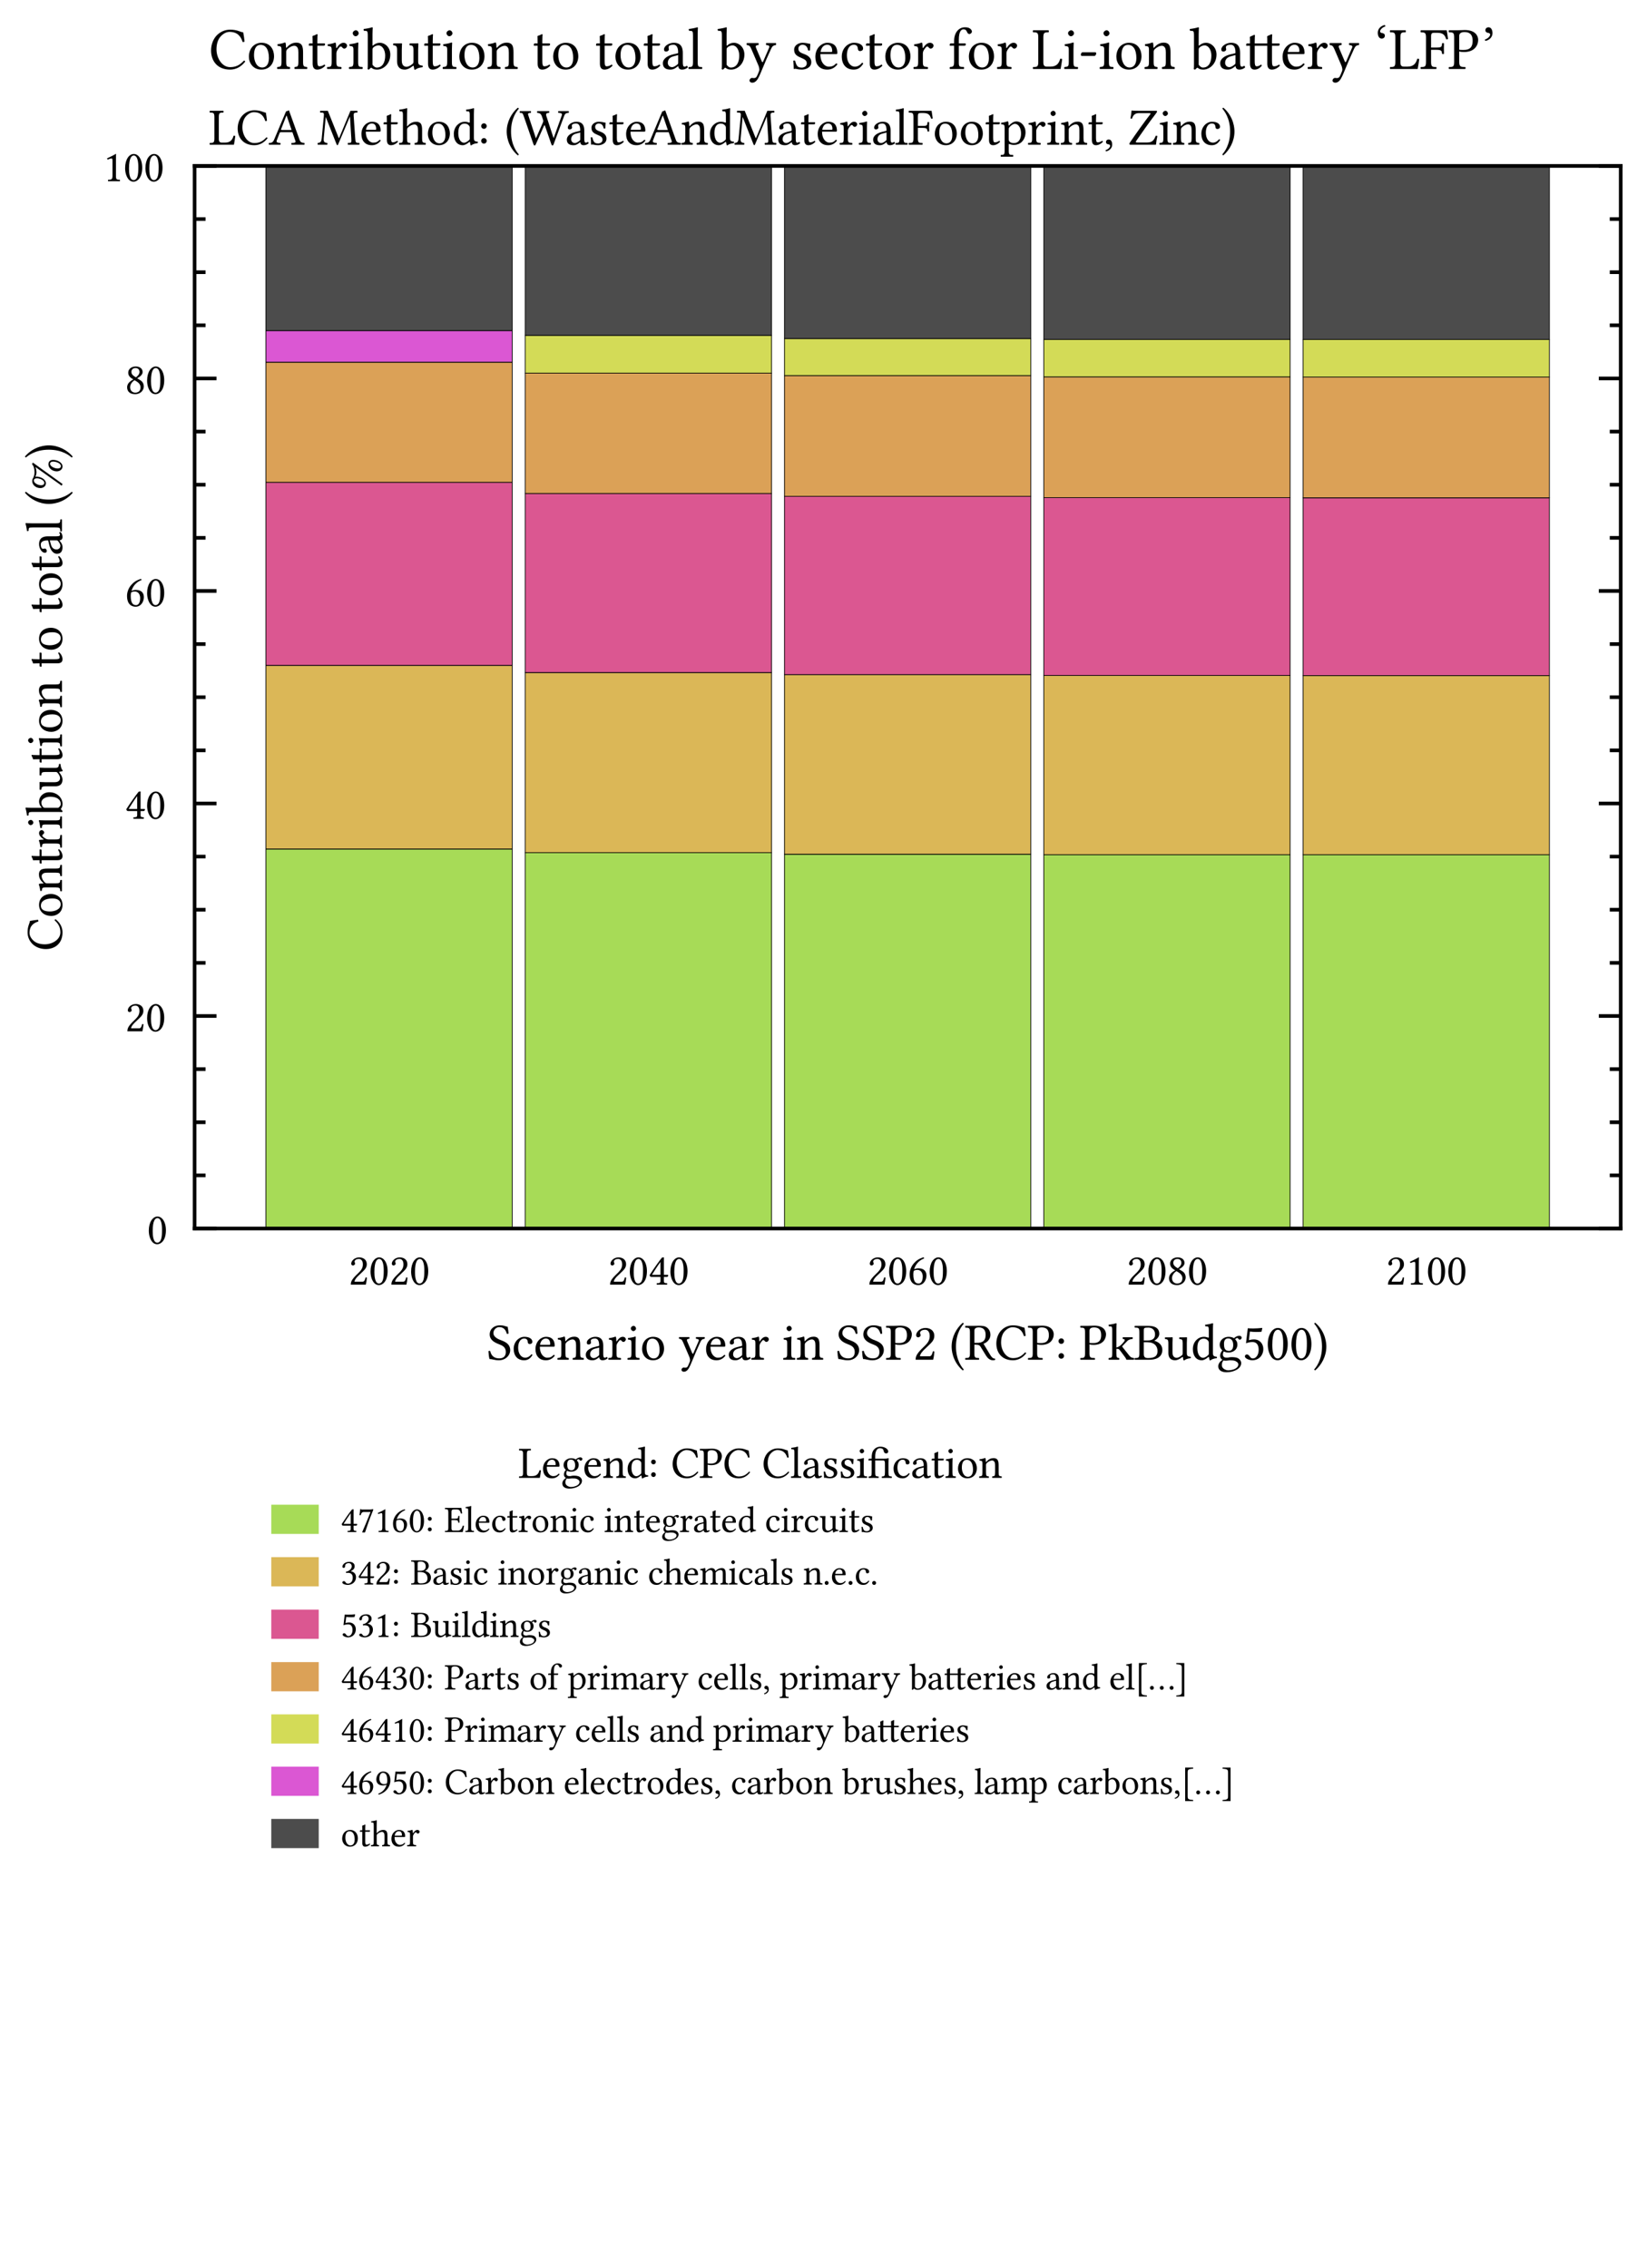 <?xml version="1.0" encoding="utf-8" standalone="no"?>
<!DOCTYPE svg PUBLIC "-//W3C//DTD SVG 1.1//EN"
  "http://www.w3.org/Graphics/SVG/1.1/DTD/svg11.dtd">
<svg xmlns:xlink="http://www.w3.org/1999/xlink" width="225.549pt" height="310.598pt" viewBox="0 0 225.549 310.598" xmlns="http://www.w3.org/2000/svg" version="1.1">
 <defs>
  <style type="text/css">*{stroke-linejoin: round; stroke-linecap: butt}</style>
 </defs>
 <g id="figure_1">
  <g id="patch_1">
   <path d="M 0 310.598 
L 225.549 310.598 
L 225.549 0 
L 0 0 
z
" style="fill: #ffffff"/>
  </g>
  <g id="axes_1">
   <g id="patch_2">
    <path d="M 26.649 168.257 
L 221.949 168.257 
L 221.949 22.727 
L 26.649 22.727 
z
" style="fill: #ffffff"/>
   </g>
   <g id="patch_3">
    <path d="M 36.414 168.257 
L 70.148 168.257 
L 70.148 116.276 
L 36.414 116.276 
z
" clip-path="url(#p9ad4e8be7e)" style="fill: #a7db57; stroke: #000000; stroke-width: 0.1; stroke-linejoin: miter"/>
   </g>
   <g id="patch_4">
    <path d="M 36.414 116.276 
L 70.148 116.276 
L 70.148 91.132 
L 36.414 91.132 
z
" clip-path="url(#p9ad4e8be7e)" style="fill: #dbb757; stroke: #000000; stroke-width: 0.1; stroke-linejoin: miter"/>
   </g>
   <g id="patch_5">
    <path d="M 36.414 91.132 
L 70.148 91.132 
L 70.148 66.061 
L 36.414 66.061 
z
" clip-path="url(#p9ad4e8be7e)" style="fill: #db5791; stroke: #000000; stroke-width: 0.1; stroke-linejoin: miter"/>
   </g>
   <g id="patch_6">
    <path d="M 36.414 66.061 
L 70.148 66.061 
L 70.148 49.604 
L 36.414 49.604 
z
" clip-path="url(#p9ad4e8be7e)" style="fill: #dba157; stroke: #000000; stroke-width: 0.1; stroke-linejoin: miter"/>
   </g>
   <g id="patch_7">
    <path d="M 36.414 49.604 
L 70.148 49.604 
L 70.148 45.277 
L 36.414 45.277 
z
" clip-path="url(#p9ad4e8be7e)" style="fill: #db57d3; stroke: #000000; stroke-width: 0.1; stroke-linejoin: miter"/>
   </g>
   <g id="patch_8">
    <path d="M 36.414 45.277 
L 70.148 45.277 
L 70.148 22.727 
L 36.414 22.727 
z
" clip-path="url(#p9ad4e8be7e)" style="fill: #4c4c4c; stroke: #000000; stroke-width: 0.1; stroke-linejoin: miter"/>
   </g>
   <g id="patch_9">
    <path d="M 71.923 168.257 
L 105.657 168.257 
L 105.657 116.784 
L 71.923 116.784 
z
" clip-path="url(#p9ad4e8be7e)" style="fill: #a7db57; stroke: #000000; stroke-width: 0.1; stroke-linejoin: miter"/>
   </g>
   <g id="patch_10">
    <path d="M 71.923 116.784 
L 105.657 116.784 
L 105.657 92.117 
L 71.923 92.117 
z
" clip-path="url(#p9ad4e8be7e)" style="fill: #dbb757; stroke: #000000; stroke-width: 0.1; stroke-linejoin: miter"/>
   </g>
   <g id="patch_11">
    <path d="M 71.923 92.117 
L 105.657 92.117 
L 105.657 67.587 
L 71.923 67.587 
z
" clip-path="url(#p9ad4e8be7e)" style="fill: #db5791; stroke: #000000; stroke-width: 0.1; stroke-linejoin: miter"/>
   </g>
   <g id="patch_12">
    <path d="M 71.923 67.587 
L 105.657 67.587 
L 105.657 51.104 
L 71.923 51.104 
z
" clip-path="url(#p9ad4e8be7e)" style="fill: #dba157; stroke: #000000; stroke-width: 0.1; stroke-linejoin: miter"/>
   </g>
   <g id="patch_13">
    <path d="M 71.923 51.104 
L 105.657 51.104 
L 105.657 45.931 
L 71.923 45.931 
z
" clip-path="url(#p9ad4e8be7e)" style="fill: #d3db57; stroke: #000000; stroke-width: 0.1; stroke-linejoin: miter"/>
   </g>
   <g id="patch_14">
    <path d="M 71.923 45.931 
L 105.657 45.931 
L 105.657 22.727 
L 71.923 22.727 
z
" clip-path="url(#p9ad4e8be7e)" style="fill: #4c4c4c; stroke: #000000; stroke-width: 0.1; stroke-linejoin: miter"/>
   </g>
   <g id="patch_15">
    <path d="M 107.432 168.257 
L 141.166 168.257 
L 141.166 116.994 
L 107.432 116.994 
z
" clip-path="url(#p9ad4e8be7e)" style="fill: #a7db57; stroke: #000000; stroke-width: 0.1; stroke-linejoin: miter"/>
   </g>
   <g id="patch_16">
    <path d="M 107.432 116.994 
L 141.166 116.994 
L 141.166 92.398 
L 107.432 92.398 
z
" clip-path="url(#p9ad4e8be7e)" style="fill: #dbb757; stroke: #000000; stroke-width: 0.1; stroke-linejoin: miter"/>
   </g>
   <g id="patch_17">
    <path d="M 107.432 92.398 
L 141.166 92.398 
L 141.166 67.978 
L 107.432 67.978 
z
" clip-path="url(#p9ad4e8be7e)" style="fill: #db5791; stroke: #000000; stroke-width: 0.1; stroke-linejoin: miter"/>
   </g>
   <g id="patch_18">
    <path d="M 107.432 67.978 
L 141.166 67.978 
L 141.166 51.441 
L 107.432 51.441 
z
" clip-path="url(#p9ad4e8be7e)" style="fill: #dba157; stroke: #000000; stroke-width: 0.1; stroke-linejoin: miter"/>
   </g>
   <g id="patch_19">
    <path d="M 107.432 51.441 
L 141.166 51.441 
L 141.166 46.367 
L 107.432 46.367 
z
" clip-path="url(#p9ad4e8be7e)" style="fill: #d3db57; stroke: #000000; stroke-width: 0.1; stroke-linejoin: miter"/>
   </g>
   <g id="patch_20">
    <path d="M 107.432 46.367 
L 141.166 46.367 
L 141.166 22.727 
L 107.432 22.727 
z
" clip-path="url(#p9ad4e8be7e)" style="fill: #4c4c4c; stroke: #000000; stroke-width: 0.1; stroke-linejoin: miter"/>
   </g>
   <g id="patch_21">
    <path d="M 142.941 168.257 
L 176.675 168.257 
L 176.675 117.059 
L 142.941 117.059 
z
" clip-path="url(#p9ad4e8be7e)" style="fill: #a7db57; stroke: #000000; stroke-width: 0.1; stroke-linejoin: miter"/>
   </g>
   <g id="patch_22">
    <path d="M 142.941 117.059 
L 176.675 117.059 
L 176.675 92.515 
L 142.941 92.515 
z
" clip-path="url(#p9ad4e8be7e)" style="fill: #dbb757; stroke: #000000; stroke-width: 0.1; stroke-linejoin: miter"/>
   </g>
   <g id="patch_23">
    <path d="M 142.941 92.515 
L 176.675 92.515 
L 176.675 68.158 
L 142.941 68.158 
z
" clip-path="url(#p9ad4e8be7e)" style="fill: #db5791; stroke: #000000; stroke-width: 0.1; stroke-linejoin: miter"/>
   </g>
   <g id="patch_24">
    <path d="M 142.941 68.158 
L 176.675 68.158 
L 176.675 51.617 
L 142.941 51.617 
z
" clip-path="url(#p9ad4e8be7e)" style="fill: #dba157; stroke: #000000; stroke-width: 0.1; stroke-linejoin: miter"/>
   </g>
   <g id="patch_25">
    <path d="M 142.941 51.617 
L 176.675 51.617 
L 176.675 46.494 
L 142.941 46.494 
z
" clip-path="url(#p9ad4e8be7e)" style="fill: #d3db57; stroke: #000000; stroke-width: 0.1; stroke-linejoin: miter"/>
   </g>
   <g id="patch_26">
    <path d="M 142.941 46.494 
L 176.675 46.494 
L 176.675 22.727 
L 142.941 22.727 
z
" clip-path="url(#p9ad4e8be7e)" style="fill: #4c4c4c; stroke: #000000; stroke-width: 0.1; stroke-linejoin: miter"/>
   </g>
   <g id="patch_27">
    <path d="M 178.45 168.257 
L 212.184 168.257 
L 212.184 117.058 
L 178.45 117.058 
z
" clip-path="url(#p9ad4e8be7e)" style="fill: #a7db57; stroke: #000000; stroke-width: 0.1; stroke-linejoin: miter"/>
   </g>
   <g id="patch_28">
    <path d="M 178.45 117.058 
L 212.184 117.058 
L 212.184 92.525 
L 178.45 92.525 
z
" clip-path="url(#p9ad4e8be7e)" style="fill: #dbb757; stroke: #000000; stroke-width: 0.1; stroke-linejoin: miter"/>
   </g>
   <g id="patch_29">
    <path d="M 178.45 92.525 
L 212.184 92.525 
L 212.184 68.18 
L 178.45 68.18 
z
" clip-path="url(#p9ad4e8be7e)" style="fill: #db5791; stroke: #000000; stroke-width: 0.1; stroke-linejoin: miter"/>
   </g>
   <g id="patch_30">
    <path d="M 178.45 68.18 
L 212.184 68.18 
L 212.184 51.646 
L 178.45 51.646 
z
" clip-path="url(#p9ad4e8be7e)" style="fill: #dba157; stroke: #000000; stroke-width: 0.1; stroke-linejoin: miter"/>
   </g>
   <g id="patch_31">
    <path d="M 178.45 51.646 
L 212.184 51.646 
L 212.184 46.499 
L 178.45 46.499 
z
" clip-path="url(#p9ad4e8be7e)" style="fill: #d3db57; stroke: #000000; stroke-width: 0.1; stroke-linejoin: miter"/>
   </g>
   <g id="patch_32">
    <path d="M 178.45 46.499 
L 212.184 46.499 
L 212.184 22.727 
L 178.45 22.727 
z
" clip-path="url(#p9ad4e8be7e)" style="fill: #4c4c4c; stroke: #000000; stroke-width: 0.1; stroke-linejoin: miter"/>
   </g>
   <g id="matplotlib.axis_1">
    <g id="xtick_1">
     <g id="line2d_1"/>
     <g id="line2d_2"/>
     <g id="text_1">
      <!-- 2020 -->
      <g transform="translate(47.722 175.948) scale(0.06 -0.06)">
       <defs>
        <path id="LinLibertineT-32" d="M 390 2997 
C 390 2863 512 2747 646 2747 
C 755 2747 947 2863 947 3003 
C 947 3054 934 3093 922 3137 
C 909 3182 870 3239 870 3291 
C 870 3450 1037 3680 1504 3680 
C 1734 3680 2061 3521 2061 2908 
C 2061 2500 1914 2169 1536 1786 
L 1062 1320 
C 435 682 333 377 333 0 
C 333 0 659 0 864 0 
L 1984 0 
C 2189 0 2483 0 2483 0 
C 2566 337 2630 813 2637 1004 
C 2598 1036 2515 1048 2451 1036 
C 2342 582 2234 423 2003 423 
L 864 423 
C 864 730 1306 1164 1338 1196 
L 1984 1815 
C 2349 2167 2624 2448 2624 2933 
C 2624 3623 2061 3904 1542 3904 
C 832 3904 390 3380 390 2997 
z
" transform="scale(0.016)"/>
        <path id="LinLibertineT-30" d="M 1485 3680 
C 1594 3680 1696 3641 1773 3571 
C 1971 3405 2144 2919 2144 2061 
C 2144 1472 2125 1069 2035 743 
C 1894 218 1581 160 1466 160 
C 870 160 806 1255 806 1811 
C 806 3386 1197 3680 1485 3680 
z
M 1459 -64 
C 1952 -64 2701 435 2701 1939 
C 2701 2573 2547 3117 2266 3488 
C 2099 3712 1830 3904 1485 3904 
C 851 3904 250 3150 250 1882 
C 250 1196 461 557 813 204 
C 992 26 1210 -64 1459 -64 
z
" transform="scale(0.016)"/>
       </defs>
       <use xlink:href="#LinLibertineT-32" transform="scale(0.996)"/>
       <use xlink:href="#LinLibertineT-30" transform="translate(46.326 0) scale(0.996)"/>
       <use xlink:href="#LinLibertineT-32" transform="translate(92.653 0) scale(0.996)"/>
       <use xlink:href="#LinLibertineT-30" transform="translate(138.979 0) scale(0.996)"/>
      </g>
     </g>
    </g>
    <g id="xtick_2">
     <g id="line2d_3"/>
     <g id="line2d_4"/>
     <g id="text_2">
      <!-- 2040 -->
      <g transform="translate(83.231 175.948) scale(0.06 -0.06)">
       <defs>
        <path id="LinLibertineT-34" d="M 1734 3251 
L 1734 1408 
L 512 1408 
C 838 1933 1293 2649 1734 3251 
z
M 2752 1408 
L 2221 1408 
L 2221 3281 
C 2221 3602 2221 3852 2234 3904 
L 2221 3904 
L 2016 3904 
C 1971 3904 1939 3866 1914 3834 
C 1510 3342 768 2288 179 1375 
C 198 1278 237 1106 429 1106 
L 1734 1106 
L 1734 509 
C 1734 211 1491 211 1216 211 
C 1178 172 1178 39 1216 0 
C 1421 0 1677 0 1971 0 
C 2221 0 2464 0 2669 0 
C 2707 39 2707 171 2669 210 
C 2355 235 2221 223 2221 521 
L 2221 1106 
L 2662 1106 
C 2752 1106 2848 1228 2848 1305 
C 2848 1369 2822 1408 2752 1408 
z
" transform="scale(0.016)"/>
       </defs>
       <use xlink:href="#LinLibertineT-32" transform="scale(0.996)"/>
       <use xlink:href="#LinLibertineT-30" transform="translate(46.326 0) scale(0.996)"/>
       <use xlink:href="#LinLibertineT-34" transform="translate(92.653 0) scale(0.996)"/>
       <use xlink:href="#LinLibertineT-30" transform="translate(138.979 0) scale(0.996)"/>
      </g>
     </g>
    </g>
    <g id="xtick_3">
     <g id="line2d_5"/>
     <g id="line2d_6"/>
     <g id="text_3">
      <!-- 2060 -->
      <g transform="translate(118.74 175.948) scale(0.06 -0.06)">
       <defs>
        <path id="LinLibertineT-36" d="M 864 1971 
C 1075 2112 1286 2112 1395 2112 
C 2022 2112 2163 1500 2163 1181 
C 2163 480 1894 161 1581 161 
C 1178 161 813 378 813 1473 
C 813 1619 826 1786 864 1971 
z
M 922 2202 
C 1094 2786 1504 3433 2355 3754 
C 2355 3831 2330 3889 2278 3921 
C 1632 3728 1235 3459 877 3043 
C 480 2582 282 1999 282 1493 
C 282 193 1018 -64 1510 -64 
C 2349 -64 2694 749 2694 1300 
C 2694 1850 2400 2343 1530 2343 
C 1363 2343 1114 2292 922 2202 
z
" transform="scale(0.016)"/>
       </defs>
       <use xlink:href="#LinLibertineT-32" transform="scale(0.996)"/>
       <use xlink:href="#LinLibertineT-30" transform="translate(46.326 0) scale(0.996)"/>
       <use xlink:href="#LinLibertineT-36" transform="translate(92.653 0) scale(0.996)"/>
       <use xlink:href="#LinLibertineT-30" transform="translate(138.979 0) scale(0.996)"/>
      </g>
     </g>
    </g>
    <g id="xtick_4">
     <g id="line2d_7"/>
     <g id="line2d_8"/>
     <g id="text_4">
      <!-- 2080 -->
      <g transform="translate(154.249 175.948) scale(0.06 -0.06)">
       <defs>
        <path id="LinLibertineT-38" d="M 1498 3680 
C 1914 3680 2067 3405 2067 3110 
C 2067 2765 1728 2477 1555 2349 
L 1357 2471 
C 954 2733 909 2944 909 3142 
C 909 3437 1114 3680 1498 3680 
z
M 2515 3104 
C 2515 3565 2157 3904 1530 3904 
C 877 3904 454 3514 454 3020 
C 454 2662 627 2399 1018 2156 
L 1184 2054 
C 998 1958 826 1843 666 1702 
C 403 1471 294 1184 294 934 
C 294 281 755 -64 1434 -64 
C 2272 -64 2682 551 2682 1037 
C 2682 1408 2522 1734 2182 1939 
L 1728 2214 
C 2029 2362 2515 2694 2515 3104 
z
M 1446 160 
C 1158 160 723 359 723 934 
C 723 1127 806 1575 1357 1939 
L 1658 1760 
C 2054 1517 2214 1217 2214 909 
C 2214 269 1734 160 1446 160 
z
" transform="scale(0.016)"/>
       </defs>
       <use xlink:href="#LinLibertineT-32" transform="scale(0.996)"/>
       <use xlink:href="#LinLibertineT-30" transform="translate(46.326 0) scale(0.996)"/>
       <use xlink:href="#LinLibertineT-38" transform="translate(92.653 0) scale(0.996)"/>
       <use xlink:href="#LinLibertineT-30" transform="translate(138.979 0) scale(0.996)"/>
      </g>
     </g>
    </g>
    <g id="xtick_5">
     <g id="line2d_9"/>
     <g id="line2d_10"/>
     <g id="text_5">
      <!-- 2100 -->
      <g transform="translate(189.758 175.948) scale(0.06 -0.06)">
       <defs>
        <path id="LinLibertineT-31" d="M 1843 779 
L 1843 3021 
C 1843 3409 1850 3802 1862 3886 
C 1862 3919 1850 3919 1824 3919 
C 1472 3700 1133 3540 570 3277 
C 582 3207 608 3141 666 3103 
C 960 3226 1101 3264 1222 3264 
C 1331 3264 1350 3109 1350 2889 
L 1350 780 
C 1350 243 1178 211 730 211 
C 691 172 691 39 730 0 
C 1043 0 1274 0 1619 0 
C 1926 0 2080 0 2400 0 
C 2438 39 2438 172 2400 211 
C 1952 211 1843 243 1843 779 
z
" transform="scale(0.016)"/>
       </defs>
       <use xlink:href="#LinLibertineT-32" transform="scale(0.996)"/>
       <use xlink:href="#LinLibertineT-31" transform="translate(46.326 0) scale(0.996)"/>
       <use xlink:href="#LinLibertineT-30" transform="translate(92.653 0) scale(0.996)"/>
       <use xlink:href="#LinLibertineT-30" transform="translate(138.979 0) scale(0.996)"/>
      </g>
     </g>
    </g>
    <g id="xtick_6">
     <g id="line2d_11"/>
     <g id="line2d_12"/>
    </g>
    <g id="xtick_7">
     <g id="line2d_13"/>
     <g id="line2d_14"/>
    </g>
    <g id="xtick_8">
     <g id="line2d_15"/>
     <g id="line2d_16"/>
    </g>
    <g id="xtick_9">
     <g id="line2d_17"/>
     <g id="line2d_18"/>
    </g>
    <g id="xtick_10">
     <g id="line2d_19"/>
     <g id="line2d_20"/>
    </g>
    <g id="xtick_11">
     <g id="line2d_21"/>
     <g id="line2d_22"/>
    </g>
    <g id="xtick_12">
     <g id="line2d_23"/>
     <g id="line2d_24"/>
    </g>
    <g id="xtick_13">
     <g id="line2d_25"/>
     <g id="line2d_26"/>
    </g>
    <g id="xtick_14">
     <g id="line2d_27"/>
     <g id="line2d_28"/>
    </g>
    <g id="xtick_15">
     <g id="line2d_29"/>
     <g id="line2d_30"/>
    </g>
    <g id="xtick_16">
     <g id="line2d_31"/>
     <g id="line2d_32"/>
    </g>
    <g id="xtick_17">
     <g id="line2d_33"/>
     <g id="line2d_34"/>
    </g>
    <g id="xtick_18">
     <g id="line2d_35"/>
     <g id="line2d_36"/>
    </g>
    <g id="xtick_19">
     <g id="line2d_37"/>
     <g id="line2d_38"/>
    </g>
    <g id="xtick_20">
     <g id="line2d_39"/>
     <g id="line2d_40"/>
    </g>
    <g id="xtick_21">
     <g id="line2d_41"/>
     <g id="line2d_42"/>
    </g>
    <g id="xtick_22">
     <g id="line2d_43"/>
     <g id="line2d_44"/>
    </g>
    <g id="xtick_23">
     <g id="line2d_45"/>
     <g id="line2d_46"/>
    </g>
    <g id="text_6">
     <!-- Scenario year in SSP2 (RCP: PkBudg500) -->
     <g transform="translate(66.699 186.231) scale(0.07 -0.07)">
      <defs>
       <path id="LinLibertineT-53" d="M 2528 4051 
C 2157 4102 2170 4224 1542 4224 
C 896 4224 326 3794 326 3114 
C 326 2439 883 2131 1446 1913 
C 1830 1766 2304 1585 2304 957 
C 2304 436 2016 167 1504 167 
C 909 167 525 443 384 1078 
C 301 1104 237 1091 173 1059 
C 198 564 224 398 301 83 
C 704 83 883 -64 1453 -64 
C 1741 -64 2016 6 2240 148 
C 2611 378 2842 771 2842 1181 
C 2842 1862 2330 2163 1805 2362 
C 1421 2504 781 2748 781 3287 
C 781 3647 1107 4006 1485 4006 
C 2106 4006 2304 3607 2432 3184 
C 2502 3171 2586 3178 2643 3223 
C 2618 3531 2592 3710 2528 4051 
z
" transform="scale(0.016)"/>
       <path id="LinLibertineT-63" d="M 2547 584 
C 2522 641 2470 667 2413 673 
C 2195 391 1920 250 1645 250 
C 1178 250 787 725 787 1475 
C 787 2181 1094 2604 1517 2604 
C 1894 2604 1946 2379 1971 2155 
C 1990 1982 2080 1924 2214 1924 
C 2349 1924 2528 2007 2528 2206 
C 2528 2559 2163 2816 1549 2816 
C 915 2816 237 2245 237 1334 
C 237 507 698 -64 1504 -64 
C 1888 -64 2227 58 2547 584 
z
" transform="scale(0.016)"/>
       <path id="LinLibertineT-65" d="M 794 1831 
C 915 2547 1363 2604 1517 2604 
C 1760 2604 2048 2467 2048 1922 
C 2048 1863 2022 1831 1952 1831 
L 794 1831 
z
M 2470 600 
C 2234 354 2048 250 1677 250 
C 1446 250 1178 386 979 715 
C 851 929 774 1226 774 1600 
L 2477 1600 
C 2554 1600 2598 1638 2598 1708 
C 2598 2243 2406 2816 1517 2816 
C 960 2816 237 2281 237 1302 
C 237 941 326 593 538 348 
C 755 91 1056 -64 1517 -64 
C 2003 -64 2349 161 2605 497 
C 2586 562 2547 594 2470 600 
z
" transform="scale(0.016)"/>
       <path id="LinLibertineT-6e" d="M 1178 2309 
C 1139 2264 1101 2251 1101 2309 
C 1094 2482 1082 2733 1050 2798 
C 1037 2830 1024 2849 973 2849 
C 794 2778 627 2721 186 2663 
C 173 2624 186 2522 198 2483 
C 544 2451 614 2419 614 2047 
L 614 795 
C 614 270 550 244 166 212 
C 128 173 128 39 166 0 
C 358 0 614 0 870 0 
C 1126 0 1318 0 1510 0 
C 1549 39 1549 173 1510 212 
C 1184 244 1120 270 1120 795 
L 1120 1848 
C 1120 1983 1178 2060 1229 2118 
C 1472 2355 1760 2496 2010 2496 
C 2138 2496 2272 2413 2349 2265 
C 2413 2137 2426 1964 2426 1771 
L 2426 795 
C 2426 270 2362 244 2029 212 
C 1997 173 1997 39 2029 0 
C 2221 0 2426 0 2682 0 
C 2938 0 3168 0 3360 0 
C 3392 39 3392 173 3360 212 
C 3002 244 2931 270 2931 795 
L 2931 1752 
C 2931 2105 2906 2413 2758 2612 
C 2650 2753 2451 2830 2227 2830 
C 1914 2830 1555 2746 1178 2309 
z
" transform="scale(0.016)"/>
       <path id="LinLibertineT-61" d="M 1875 1495 
L 1875 648 
C 1875 564 1837 520 1786 481 
C 1619 346 1402 199 1222 199 
C 902 199 762 455 762 654 
C 762 944 896 1239 1370 1361 
L 1875 1495 
z
M 1875 308 
C 1914 109 1984 -64 2304 -64 
C 2547 -64 2778 45 2912 173 
C 2899 250 2874 309 2803 347 
C 2758 309 2650 244 2566 244 
C 2381 244 2374 494 2374 789 
L 2374 1732 
C 2374 2642 1875 2816 1408 2816 
C 883 2816 352 2469 352 2104 
C 352 1950 429 1873 576 1873 
C 762 1873 877 2007 877 2091 
C 877 2136 870 2181 858 2206 
C 851 2226 845 2264 845 2335 
C 845 2533 1114 2604 1357 2604 
C 1574 2604 1875 2495 1875 1770 
C 1875 1725 1856 1700 1837 1693 
L 1286 1559 
C 672 1405 230 1065 230 629 
C 230 103 589 -64 1037 -64 
C 1261 -64 1453 -13 1734 205 
L 1862 308 
L 1875 308 
z
" transform="scale(0.016)"/>
       <path id="LinLibertineT-72" d="M 1126 2296 
C 1114 2553 1107 2719 1075 2784 
C 1062 2816 1050 2835 998 2835 
C 819 2764 653 2707 211 2649 
C 198 2610 211 2508 224 2469 
C 570 2436 640 2404 640 2031 
L 640 777 
C 640 244 563 218 166 218 
C 128 178 128 40 166 0 
C 390 0 640 0 896 0 
C 1152 0 1446 0 1670 0 
C 1709 39 1709 172 1670 211 
C 1222 243 1146 262 1146 791 
L 1146 1678 
C 1146 1844 1222 1990 1299 2106 
C 1370 2207 1517 2418 1594 2418 
C 1651 2418 1709 2405 1760 2335 
C 1805 2271 1882 2188 1990 2188 
C 2144 2188 2291 2348 2291 2508 
C 2291 2630 2176 2816 1907 2816 
C 1606 2816 1344 2533 1197 2283 
C 1158 2213 1126 2264 1126 2296 
z
" transform="scale(0.016)"/>
       <path id="LinLibertineT-69" d="M 576 3852 
C 576 3685 730 3518 883 3518 
C 1062 3518 1216 3691 1216 3826 
C 1216 3980 1082 4160 909 4160 
C 755 4160 576 4006 576 3852 
z
M 1158 779 
L 1158 2064 
C 1158 2386 1184 2799 1184 2799 
C 1184 2825 1152 2844 1101 2844 
C 922 2773 666 2716 224 2658 
C 211 2619 224 2517 237 2478 
C 589 2446 653 2408 653 2043 
L 653 794 
C 653 263 582 244 192 212 
C 154 173 154 39 192 0 
C 403 0 653 0 909 0 
C 1165 0 1408 0 1619 0 
C 1658 40 1658 178 1619 218 
C 1229 218 1158 244 1158 779 
z
" transform="scale(0.016)"/>
       <path id="LinLibertineT-6f" d="M 262 1315 
C 262 661 698 -64 1606 -64 
C 2016 -64 2330 83 2547 295 
C 2835 577 2963 981 2963 1373 
C 2963 2040 2598 2816 1619 2816 
C 1197 2816 851 2642 614 2367 
C 384 2091 262 1719 262 1315 
z
M 1523 2591 
C 2074 2591 2413 2091 2413 1167 
C 2413 359 1997 160 1696 160 
C 1030 160 813 968 813 1462 
C 813 2020 947 2591 1523 2591 
z
" transform="scale(0.016)"/>
       <path id="LinLibertineT-79" d="M 1306 -1010 
C 1408 -830 1491 -650 1568 -458 
C 2080 781 2368 1443 2701 2161 
C 2829 2432 2918 2534 3219 2573 
C 3258 2611 3258 2746 3219 2784 
C 3091 2784 2944 2784 2765 2784 
C 2573 2784 2374 2784 2182 2784 
C 2144 2746 2144 2611 2182 2573 
C 2387 2553 2592 2515 2490 2284 
L 1856 815 
C 1811 713 1754 693 1702 822 
L 1133 2156 
C 1018 2425 986 2547 1344 2573 
C 1382 2611 1382 2746 1344 2784 
C 1107 2784 851 2784 621 2784 
C 403 2784 230 2784 102 2784 
C 64 2746 64 2611 102 2573 
C 358 2541 442 2483 608 2091 
L 1331 402 
C 1389 274 1485 -21 1421 -201 
C 1344 -413 1267 -593 1171 -792 
C 1101 -920 1011 -978 851 -978 
C 762 -978 736 -959 666 -959 
C 480 -959 384 -1151 384 -1235 
C 384 -1369 512 -1472 685 -1472 
C 819 -1472 1075 -1421 1306 -1010 
z
" transform="scale(0.016)"/>
       <path id="LinLibertineT-50" d="M 1210 3559 
C 1210 3744 1306 3968 1766 3968 
C 2208 3968 2650 3821 2650 3014 
C 2650 2328 2317 2048 1696 2048 
C 1536 2048 1280 2048 1210 2074 
L 1210 3559 
z
M 666 3372 
L 666 780 
C 666 243 557 211 109 211 
C 70 172 70 39 109 0 
C 397 0 710 0 941 0 
C 1165 0 1542 0 1862 0 
C 1901 39 1901 172 1862 211 
C 1363 211 1210 237 1210 778 
L 1210 1888 
C 1350 1843 1504 1824 1728 1824 
C 2893 1824 3245 2583 3245 3126 
C 3245 3502 2995 4186 1811 4186 
C 1568 4186 1190 4160 934 4160 
C 698 4160 365 4160 109 4160 
C 70 4120 70 3981 109 3942 
C 557 3942 666 3910 666 3372 
z
" transform="scale(0.016)"/>
       <path id="LinLibertineT-28" d="M 282 1616 
C 282 1328 307 -154 1638 -1308 
C 1702 -1296 1754 -1251 1773 -1199 
C 1562 -956 813 -71 813 1616 
C 813 3303 1568 4188 1773 4419 
C 1754 4483 1709 4528 1638 4534 
C 877 3880 282 2809 282 1616 
z
" transform="scale(0.016)"/>
       <path id="LinLibertineT-52" d="M 1741 3968 
C 2131 3968 2592 3826 2592 3063 
C 2592 2255 2138 2074 1517 2074 
L 1210 2074 
L 1210 3554 
C 1210 3741 1286 3968 1741 3968 
z
M 1210 774 
L 1210 1856 
C 1747 1856 1869 1760 1958 1614 
L 2643 504 
C 2829 204 3104 -64 3488 -64 
C 3584 -64 3693 -51 3757 -19 
C 3782 26 3776 83 3750 135 
C 3462 135 3302 352 3136 626 
L 2330 1965 
C 2605 2056 3181 2393 3181 3073 
C 3181 3397 3072 3662 2842 3882 
C 2534 4173 2138 4173 1734 4173 
C 1434 4173 1165 4160 934 4160 
C 710 4160 410 4160 109 4160 
C 70 4120 70 3981 109 3942 
C 557 3942 666 3910 666 3372 
L 666 780 
C 666 243 557 211 109 211 
C 70 172 70 39 109 0 
C 397 0 698 0 941 0 
C 1184 0 1485 0 1766 0 
C 1805 39 1805 172 1766 211 
C 1318 211 1210 243 1210 774 
z
" transform="scale(0.016)"/>
       <path id="LinLibertineT-43" d="M 2285 -64 
C 2906 -64 3475 231 3910 803 
C 3878 860 3834 899 3763 899 
C 3309 398 2874 199 2278 199 
C 1414 199 819 1175 819 2112 
C 819 2665 966 3126 1197 3415 
C 1517 3807 1888 3987 2221 3987 
C 3104 3987 3456 3461 3622 2909 
C 3699 2884 3763 2903 3834 2941 
C 3802 3275 3757 3583 3693 3936 
C 3366 3968 3078 4224 2291 4224 
C 1747 4224 1293 4025 915 3678 
C 493 3287 237 2658 237 1990 
C 237 873 909 -64 2285 -64 
z
" transform="scale(0.016)"/>
       <path id="LinLibertineT-3a" d="M 448 2284 
C 448 2098 602 1944 787 1944 
C 973 1944 1126 2098 1126 2284 
C 1126 2470 973 2624 787 2624 
C 602 2624 448 2470 448 2284 
z
M 448 468 
C 448 282 602 128 787 128 
C 973 128 1126 282 1126 468 
C 1126 654 973 808 787 808 
C 602 808 448 654 448 468 
z
" transform="scale(0.016)"/>
       <path id="LinLibertineT-6b" d="M 550 794 
C 550 263 480 237 122 212 
C 83 173 83 39 122 0 
C 333 0 550 0 806 0 
C 1030 0 1242 0 1389 0 
C 1427 39 1427 171 1389 210 
C 1126 235 1056 260 1056 787 
L 1056 1339 
C 1178 1339 1267 1333 1331 1313 
C 1402 1262 1459 1205 1536 1103 
L 2003 478 
C 2189 230 2266 108 2272 32 
C 2272 13 2278 0 2298 0 
C 2426 0 2566 0 2694 0 
C 2893 0 3091 0 3219 0 
C 3258 39 3258 172 3219 211 
C 3002 236 2842 262 2669 478 
L 1824 1537 
C 1798 1569 1779 1595 1779 1627 
C 1779 1652 1779 1665 1805 1691 
L 2368 2271 
C 2560 2476 2784 2526 3040 2552 
C 3078 2590 3078 2724 3040 2762 
C 2893 2762 2714 2762 2483 2762 
C 2240 2762 2003 2762 1856 2762 
C 1818 2724 1818 2590 1856 2552 
C 2214 2526 2061 2304 2003 2227 
C 1856 2042 1658 1824 1491 1704 
C 1350 1601 1178 1525 1056 1506 
L 1056 3742 
C 1056 4159 1082 4416 1082 4416 
C 1082 4460 1056 4480 998 4480 
C 838 4414 358 4321 102 4301 
C 90 4247 102 4141 141 4101 
C 474 4101 550 4133 550 3594 
L 550 794 
z
" transform="scale(0.016)"/>
       <path id="LinLibertineT-42" d="M 1222 3546 
C 1222 3884 1222 3949 1779 3949 
C 2138 3949 2605 3756 2605 3104 
C 2605 2561 2227 2368 1696 2368 
L 1222 2368 
L 1222 3546 
z
M 1222 2150 
L 1664 2150 
C 2541 2150 2906 1652 2906 1071 
C 2906 599 2726 205 1754 205 
C 1306 205 1222 373 1222 767 
L 1222 2150 
z
M 122 4160 
C 83 4121 83 3987 122 3949 
C 570 3949 678 3917 678 3377 
L 678 776 
C 678 237 570 205 122 205 
C 83 167 83 38 122 0 
C 371 0 717 0 954 0 
C 1184 0 1350 0 1888 0 
C 3162 0 3501 644 3501 1197 
C 3501 1815 3072 2169 2515 2330 
L 2515 2343 
C 2835 2502 3123 2834 3123 3178 
C 3123 3605 2938 4160 1747 4160 
C 1523 4160 1178 4160 947 4160 
C 717 4160 371 4160 122 4160 
z
" transform="scale(0.016)"/>
       <path id="LinLibertineT-75" d="M 1389 -64 
C 1638 -64 1939 64 2253 320 
C 2285 345 2342 358 2349 313 
C 2368 154 2419 -64 2419 -64 
C 2470 -83 2502 -77 2541 -64 
C 2682 51 2906 148 3296 191 
C 3334 230 3334 326 3296 365 
C 2886 397 2829 519 2829 832 
L 2829 2060 
C 2829 2253 2854 2720 2854 2720 
C 2854 2739 2835 2758 2803 2758 
C 2771 2752 2675 2752 2579 2752 
C 2374 2752 2144 2752 1926 2752 
C 1888 2713 1888 2573 1926 2534 
C 2240 2534 2323 2457 2323 2034 
L 2323 795 
C 2323 673 2310 622 2221 545 
C 1984 340 1741 237 1581 237 
C 1389 237 1069 327 1069 896 
L 1069 2061 
C 1069 2253 1094 2720 1094 2720 
C 1094 2739 1075 2758 1043 2758 
C 1011 2752 915 2752 819 2752 
C 614 2752 384 2752 166 2752 
C 128 2714 128 2580 166 2542 
C 474 2516 563 2445 563 2031 
L 563 804 
C 563 364 755 -64 1389 -64 
z
" transform="scale(0.016)"/>
       <path id="LinLibertineT-64" d="M 2208 795 
C 2208 673 2195 622 2106 545 
C 1869 340 1664 237 1504 237 
C 1158 237 800 616 800 1417 
C 800 1879 890 2136 986 2270 
C 1184 2572 1453 2591 1581 2591 
C 1811 2591 1971 2508 2099 2360 
C 2189 2258 2208 2213 2208 2014 
L 2208 795 
z
M 2138 321 
C 2170 346 2227 359 2234 314 
C 2253 160 2304 -64 2304 -64 
C 2355 -83 2387 -77 2426 -64 
C 2566 51 2790 148 3181 192 
C 3219 231 3219 327 3181 366 
C 2771 398 2714 520 2714 835 
L 2714 3741 
C 2714 4159 2739 4416 2739 4416 
C 2739 4460 2714 4480 2656 4480 
C 2496 4414 2016 4320 1760 4300 
C 1747 4246 1760 4140 1798 4100 
C 2131 4100 2208 4132 2208 3590 
L 2208 2765 
C 2208 2719 2195 2707 2150 2707 
C 2125 2707 1862 2816 1651 2816 
C 1229 2816 947 2674 691 2431 
C 416 2155 250 1777 250 1302 
C 250 513 646 -64 1338 -64 
C 1587 -64 1824 64 2138 321 
z
" transform="scale(0.016)"/>
       <path id="LinLibertineT-67" d="M 2042 1798 
C 2042 1209 1741 1088 1504 1088 
C 966 1088 909 1538 909 1944 
C 909 2389 1069 2617 1421 2617 
C 1824 2617 2042 2325 2042 1798 
z
M 845 -84 
C 915 -103 1018 -116 1101 -116 
C 1299 -116 1478 -71 1568 -71 
C 1888 -71 2157 -71 2342 -176 
C 2592 -319 2669 -411 2669 -581 
C 2669 -1051 1990 -1299 1414 -1299 
C 1184 -1299 646 -1115 646 -682 
C 646 -466 659 -307 845 -84 
z
M 2842 2463 
C 2963 2463 3078 2579 3078 2707 
C 3078 2841 2957 2944 2784 2944 
C 2618 2944 2310 2841 2144 2636 
C 2067 2687 1856 2816 1478 2816 
C 909 2816 384 2435 384 1850 
C 384 1506 538 1310 717 1138 
C 538 983 435 705 435 485 
C 435 252 563 71 730 -13 
C 384 -220 205 -519 205 -797 
C 205 -1361 730 -1536 1222 -1536 
C 2086 -1536 3021 -1115 3021 -414 
C 3021 -206 2925 -43 2739 113 
C 2490 320 2042 320 1805 320 
C 1690 320 1530 294 1376 256 
C 1280 256 1216 256 1184 256 
C 998 256 774 350 774 637 
C 774 770 813 911 890 1024 
C 1043 934 1222 889 1472 889 
C 2035 889 2554 1235 2554 1853 
C 2554 2148 2464 2318 2278 2507 
C 2323 2577 2451 2674 2534 2674 
C 2579 2674 2624 2653 2662 2590 
C 2688 2533 2771 2463 2842 2463 
z
" transform="scale(0.016)"/>
       <path id="LinLibertineT-35" d="M 2042 1210 
C 2042 606 1722 161 1338 161 
C 1094 161 1011 320 915 448 
C 832 556 723 651 589 651 
C 467 651 346 543 346 414 
C 346 154 890 -64 1254 -64 
C 2048 -64 2611 523 2611 1325 
C 2611 1943 2182 2497 1466 2497 
C 1190 2497 954 2439 838 2394 
L 966 3461 
C 1203 3439 1408 3410 1715 3410 
C 1907 3410 2125 3410 2387 3436 
L 2490 3878 
L 2445 3904 
C 2080 3867 1734 3840 1395 3840 
C 1158 3840 928 3840 704 3865 
L 486 2024 
C 826 2150 1069 2176 1299 2176 
C 1715 2176 2042 1902 2042 1210 
z
" transform="scale(0.016)"/>
       <path id="LinLibertineT-29" d="M 1626 1616 
C 1626 1905 1600 3386 269 4541 
C 205 4528 154 4483 134 4432 
C 346 4188 1094 3303 1094 1616 
C 1094 -71 339 -956 134 -1187 
C 154 -1251 198 -1296 269 -1302 
C 1030 -648 1626 423 1626 1616 
z
" transform="scale(0.016)"/>
      </defs>
      <use xlink:href="#LinLibertineT-53" transform="scale(0.996)"/>
      <use xlink:href="#LinLibertineT-63" transform="translate(48.319 0) scale(0.996)"/>
      <use xlink:href="#LinLibertineT-65" transform="translate(90.959 0) scale(0.996)"/>
      <use xlink:href="#LinLibertineT-6e" transform="translate(135.492 0) scale(0.996)"/>
      <use xlink:href="#LinLibertineT-61" transform="translate(189.489 0) scale(0.996)"/>
      <use xlink:href="#LinLibertineT-72" transform="translate(235.019 0) scale(0.996)"/>
      <use xlink:href="#LinLibertineT-69" transform="translate(272.08 0) scale(0.996)"/>
      <use xlink:href="#LinLibertineT-6f" transform="translate(299.078 0) scale(0.996)"/>
      <use xlink:href="#LinLibertineT-79" transform="translate(374.197 0) scale(0.996)"/>
      <use xlink:href="#LinLibertineT-65" transform="translate(424.707 0) scale(0.996)"/>
      <use xlink:href="#LinLibertineT-61" transform="translate(469.24 0) scale(0.996)"/>
      <use xlink:href="#LinLibertineT-72" transform="translate(514.769 0) scale(0.996)"/>
      <use xlink:href="#LinLibertineT-69" transform="translate(576.737 0) scale(0.996)"/>
      <use xlink:href="#LinLibertineT-6e" transform="translate(603.736 0) scale(0.996)"/>
      <use xlink:href="#LinLibertineT-53" transform="translate(682.64 0) scale(0.996)"/>
      <use xlink:href="#LinLibertineT-53" transform="translate(730.959 0) scale(0.996)"/>
      <use xlink:href="#LinLibertineT-50" transform="translate(779.277 0) scale(0.996)"/>
      <use xlink:href="#LinLibertineT-32" transform="translate(833.175 0) scale(0.996)"/>
      <use xlink:href="#LinLibertineT-28" transform="translate(904.408 0) scale(0.996)"/>
      <use xlink:href="#LinLibertineT-52" transform="translate(934.097 0) scale(0.996)"/>
      <use xlink:href="#LinLibertineT-43" transform="translate(992.577 0) scale(0.996)"/>
      <use xlink:href="#LinLibertineT-50" transform="translate(1056.936 0) scale(0.996)"/>
      <use xlink:href="#LinLibertineT-3a" transform="translate(1110.834 0) scale(0.996)"/>
      <use xlink:href="#LinLibertineT-50" transform="translate(1159.252 0) scale(0.996)"/>
      <use xlink:href="#LinLibertineT-6b" transform="translate(1214.346 0) scale(0.996)"/>
      <use xlink:href="#LinLibertineT-42" transform="translate(1265.355 0) scale(0.996)"/>
      <use xlink:href="#LinLibertineT-75" transform="translate(1323.935 0) scale(0.996)"/>
      <use xlink:href="#LinLibertineT-64" transform="translate(1376.837 0) scale(0.996)"/>
      <use xlink:href="#LinLibertineT-67" transform="translate(1427.247 0) scale(0.996)"/>
      <use xlink:href="#LinLibertineT-35" transform="translate(1477.061 0) scale(0.996)"/>
      <use xlink:href="#LinLibertineT-30" transform="translate(1523.387 0) scale(0.996)"/>
      <use xlink:href="#LinLibertineT-30" transform="translate(1569.713 0) scale(0.996)"/>
      <use xlink:href="#LinLibertineT-29" transform="translate(1616.04 0) scale(0.996)"/>
     </g>
    </g>
   </g>
   <g id="matplotlib.axis_2">
    <g id="ytick_1">
     <g id="line2d_47">
      <defs>
       <path id="m5af74f12da" d="M 0 0 
L 3 0 
" style="stroke: #000000; stroke-width: 0.5"/>
      </defs>
      <g>
       <use xlink:href="#m5af74f12da" x="26.649" y="168.257" style="stroke: #000000; stroke-width: 0.5"/>
      </g>
     </g>
     <g id="line2d_48">
      <defs>
       <path id="mb76adead21" d="M 0 0 
L -3 0 
" style="stroke: #000000; stroke-width: 0.5"/>
      </defs>
      <g>
       <use xlink:href="#mb76adead21" x="221.949" y="168.257" style="stroke: #000000; stroke-width: 0.5"/>
      </g>
     </g>
     <g id="text_7">
      <!-- $\mathdefault{0}$ -->
      <g transform="translate(20.138 170.352) scale(0.06 -0.06)">
       <use xlink:href="#LinLibertineT-30" transform="scale(0.996)"/>
      </g>
     </g>
    </g>
    <g id="ytick_2">
     <g id="line2d_49">
      <g>
       <use xlink:href="#m5af74f12da" x="26.649" y="139.151" style="stroke: #000000; stroke-width: 0.5"/>
      </g>
     </g>
     <g id="line2d_50">
      <g>
       <use xlink:href="#mb76adead21" x="221.949" y="139.151" style="stroke: #000000; stroke-width: 0.5"/>
      </g>
     </g>
     <g id="text_8">
      <!-- $\mathdefault{20}$ -->
      <g transform="translate(17.127 141.246) scale(0.06 -0.06)">
       <use xlink:href="#LinLibertineT-32" transform="scale(0.996)"/>
       <use xlink:href="#LinLibertineT-30" transform="translate(46.326 0) scale(0.996)"/>
      </g>
     </g>
    </g>
    <g id="ytick_3">
     <g id="line2d_51">
      <g>
       <use xlink:href="#m5af74f12da" x="26.649" y="110.045" style="stroke: #000000; stroke-width: 0.5"/>
      </g>
     </g>
     <g id="line2d_52">
      <g>
       <use xlink:href="#mb76adead21" x="221.949" y="110.045" style="stroke: #000000; stroke-width: 0.5"/>
      </g>
     </g>
     <g id="text_9">
      <!-- $\mathdefault{40}$ -->
      <g transform="translate(17.127 112.14) scale(0.06 -0.06)">
       <use xlink:href="#LinLibertineT-34" transform="scale(0.996)"/>
       <use xlink:href="#LinLibertineT-30" transform="translate(46.326 0) scale(0.996)"/>
      </g>
     </g>
    </g>
    <g id="ytick_4">
     <g id="line2d_53">
      <g>
       <use xlink:href="#m5af74f12da" x="26.649" y="80.939" style="stroke: #000000; stroke-width: 0.5"/>
      </g>
     </g>
     <g id="line2d_54">
      <g>
       <use xlink:href="#mb76adead21" x="221.949" y="80.939" style="stroke: #000000; stroke-width: 0.5"/>
      </g>
     </g>
     <g id="text_10">
      <!-- $\mathdefault{60}$ -->
      <g transform="translate(17.127 83.034) scale(0.06 -0.06)">
       <use xlink:href="#LinLibertineT-36" transform="scale(0.996)"/>
       <use xlink:href="#LinLibertineT-30" transform="translate(46.326 0) scale(0.996)"/>
      </g>
     </g>
    </g>
    <g id="ytick_5">
     <g id="line2d_55">
      <g>
       <use xlink:href="#m5af74f12da" x="26.649" y="51.833" style="stroke: #000000; stroke-width: 0.5"/>
      </g>
     </g>
     <g id="line2d_56">
      <g>
       <use xlink:href="#mb76adead21" x="221.949" y="51.833" style="stroke: #000000; stroke-width: 0.5"/>
      </g>
     </g>
     <g id="text_11">
      <!-- $\mathdefault{80}$ -->
      <g transform="translate(17.127 53.928) scale(0.06 -0.06)">
       <use xlink:href="#LinLibertineT-38" transform="scale(0.996)"/>
       <use xlink:href="#LinLibertineT-30" transform="translate(46.326 0) scale(0.996)"/>
      </g>
     </g>
    </g>
    <g id="ytick_6">
     <g id="line2d_57">
      <g>
       <use xlink:href="#m5af74f12da" x="26.649" y="22.727" style="stroke: #000000; stroke-width: 0.5"/>
      </g>
     </g>
     <g id="line2d_58">
      <g>
       <use xlink:href="#mb76adead21" x="221.949" y="22.727" style="stroke: #000000; stroke-width: 0.5"/>
      </g>
     </g>
     <g id="text_12">
      <!-- $\mathdefault{100}$ -->
      <g transform="translate(14.115 24.822) scale(0.06 -0.06)">
       <use xlink:href="#LinLibertineT-31" transform="scale(0.996)"/>
       <use xlink:href="#LinLibertineT-30" transform="translate(46.326 0) scale(0.996)"/>
       <use xlink:href="#LinLibertineT-30" transform="translate(92.653 0) scale(0.996)"/>
      </g>
     </g>
    </g>
    <g id="ytick_7">
     <g id="line2d_59">
      <defs>
       <path id="m6789386a38" d="M 0 0 
L 1.5 0 
" style="stroke: #000000; stroke-width: 0.5"/>
      </defs>
      <g>
       <use xlink:href="#m6789386a38" x="26.649" y="160.98" style="stroke: #000000; stroke-width: 0.5"/>
      </g>
     </g>
     <g id="line2d_60">
      <defs>
       <path id="mc72c7a7ed6" d="M 0 0 
L -1.5 0 
" style="stroke: #000000; stroke-width: 0.5"/>
      </defs>
      <g>
       <use xlink:href="#mc72c7a7ed6" x="221.949" y="160.98" style="stroke: #000000; stroke-width: 0.5"/>
      </g>
     </g>
    </g>
    <g id="ytick_8">
     <g id="line2d_61">
      <g>
       <use xlink:href="#m6789386a38" x="26.649" y="153.704" style="stroke: #000000; stroke-width: 0.5"/>
      </g>
     </g>
     <g id="line2d_62">
      <g>
       <use xlink:href="#mc72c7a7ed6" x="221.949" y="153.704" style="stroke: #000000; stroke-width: 0.5"/>
      </g>
     </g>
    </g>
    <g id="ytick_9">
     <g id="line2d_63">
      <g>
       <use xlink:href="#m6789386a38" x="26.649" y="146.427" style="stroke: #000000; stroke-width: 0.5"/>
      </g>
     </g>
     <g id="line2d_64">
      <g>
       <use xlink:href="#mc72c7a7ed6" x="221.949" y="146.427" style="stroke: #000000; stroke-width: 0.5"/>
      </g>
     </g>
    </g>
    <g id="ytick_10">
     <g id="line2d_65">
      <g>
       <use xlink:href="#m6789386a38" x="26.649" y="131.874" style="stroke: #000000; stroke-width: 0.5"/>
      </g>
     </g>
     <g id="line2d_66">
      <g>
       <use xlink:href="#mc72c7a7ed6" x="221.949" y="131.874" style="stroke: #000000; stroke-width: 0.5"/>
      </g>
     </g>
    </g>
    <g id="ytick_11">
     <g id="line2d_67">
      <g>
       <use xlink:href="#m6789386a38" x="26.649" y="124.598" style="stroke: #000000; stroke-width: 0.5"/>
      </g>
     </g>
     <g id="line2d_68">
      <g>
       <use xlink:href="#mc72c7a7ed6" x="221.949" y="124.598" style="stroke: #000000; stroke-width: 0.5"/>
      </g>
     </g>
    </g>
    <g id="ytick_12">
     <g id="line2d_69">
      <g>
       <use xlink:href="#m6789386a38" x="26.649" y="117.321" style="stroke: #000000; stroke-width: 0.5"/>
      </g>
     </g>
     <g id="line2d_70">
      <g>
       <use xlink:href="#mc72c7a7ed6" x="221.949" y="117.321" style="stroke: #000000; stroke-width: 0.5"/>
      </g>
     </g>
    </g>
    <g id="ytick_13">
     <g id="line2d_71">
      <g>
       <use xlink:href="#m6789386a38" x="26.649" y="102.768" style="stroke: #000000; stroke-width: 0.5"/>
      </g>
     </g>
     <g id="line2d_72">
      <g>
       <use xlink:href="#mc72c7a7ed6" x="221.949" y="102.768" style="stroke: #000000; stroke-width: 0.5"/>
      </g>
     </g>
    </g>
    <g id="ytick_14">
     <g id="line2d_73">
      <g>
       <use xlink:href="#m6789386a38" x="26.649" y="95.492" style="stroke: #000000; stroke-width: 0.5"/>
      </g>
     </g>
     <g id="line2d_74">
      <g>
       <use xlink:href="#mc72c7a7ed6" x="221.949" y="95.492" style="stroke: #000000; stroke-width: 0.5"/>
      </g>
     </g>
    </g>
    <g id="ytick_15">
     <g id="line2d_75">
      <g>
       <use xlink:href="#m6789386a38" x="26.649" y="88.215" style="stroke: #000000; stroke-width: 0.5"/>
      </g>
     </g>
     <g id="line2d_76">
      <g>
       <use xlink:href="#mc72c7a7ed6" x="221.949" y="88.215" style="stroke: #000000; stroke-width: 0.5"/>
      </g>
     </g>
    </g>
    <g id="ytick_16">
     <g id="line2d_77">
      <g>
       <use xlink:href="#m6789386a38" x="26.649" y="73.662" style="stroke: #000000; stroke-width: 0.5"/>
      </g>
     </g>
     <g id="line2d_78">
      <g>
       <use xlink:href="#mc72c7a7ed6" x="221.949" y="73.662" style="stroke: #000000; stroke-width: 0.5"/>
      </g>
     </g>
    </g>
    <g id="ytick_17">
     <g id="line2d_79">
      <g>
       <use xlink:href="#m6789386a38" x="26.649" y="66.386" style="stroke: #000000; stroke-width: 0.5"/>
      </g>
     </g>
     <g id="line2d_80">
      <g>
       <use xlink:href="#mc72c7a7ed6" x="221.949" y="66.386" style="stroke: #000000; stroke-width: 0.5"/>
      </g>
     </g>
    </g>
    <g id="ytick_18">
     <g id="line2d_81">
      <g>
       <use xlink:href="#m6789386a38" x="26.649" y="59.109" style="stroke: #000000; stroke-width: 0.5"/>
      </g>
     </g>
     <g id="line2d_82">
      <g>
       <use xlink:href="#mc72c7a7ed6" x="221.949" y="59.109" style="stroke: #000000; stroke-width: 0.5"/>
      </g>
     </g>
    </g>
    <g id="ytick_19">
     <g id="line2d_83">
      <g>
       <use xlink:href="#m6789386a38" x="26.649" y="44.556" style="stroke: #000000; stroke-width: 0.5"/>
      </g>
     </g>
     <g id="line2d_84">
      <g>
       <use xlink:href="#mc72c7a7ed6" x="221.949" y="44.556" style="stroke: #000000; stroke-width: 0.5"/>
      </g>
     </g>
    </g>
    <g id="ytick_20">
     <g id="line2d_85">
      <g>
       <use xlink:href="#m6789386a38" x="26.649" y="37.28" style="stroke: #000000; stroke-width: 0.5"/>
      </g>
     </g>
     <g id="line2d_86">
      <g>
       <use xlink:href="#mc72c7a7ed6" x="221.949" y="37.28" style="stroke: #000000; stroke-width: 0.5"/>
      </g>
     </g>
    </g>
    <g id="ytick_21">
     <g id="line2d_87">
      <g>
       <use xlink:href="#m6789386a38" x="26.649" y="30.003" style="stroke: #000000; stroke-width: 0.5"/>
      </g>
     </g>
     <g id="line2d_88">
      <g>
       <use xlink:href="#mc72c7a7ed6" x="221.949" y="30.003" style="stroke: #000000; stroke-width: 0.5"/>
      </g>
     </g>
    </g>
    <g id="text_13">
     <!-- Contribution to total (\%) -->
     <g transform="translate(8.49 130.249) rotate(-90) scale(0.07 -0.07)">
      <defs>
       <path id="LinLibertineT-74" d="M 275 2752 
C 186 2752 160 2675 160 2623 
L 160 2540 
C 160 2509 166 2502 192 2502 
L 570 2502 
L 570 571 
C 570 115 768 -64 1062 -64 
C 1357 -64 1677 77 1926 360 
C 1914 424 1875 463 1811 469 
C 1645 340 1453 289 1286 289 
C 1114 289 1075 481 1075 879 
L 1075 2502 
L 1741 2502 
C 1805 2502 1894 2528 1894 2586 
L 1894 2714 
C 1894 2740 1875 2752 1843 2752 
L 1075 2752 
L 1075 3006 
C 1075 3426 1101 3685 1101 3685 
C 1101 3725 1082 3744 1050 3744 
C 1024 3744 966 3718 909 3685 
C 838 3647 774 3614 691 3594 
C 614 3569 550 3549 550 3504 
C 550 3426 570 3471 570 2752 
L 275 2752 
z
" transform="scale(0.016)"/>
       <path id="LinLibertineT-62" d="M 1114 2328 
C 1280 2476 1472 2533 1658 2533 
C 2048 2533 2368 2059 2368 1437 
C 2368 706 2074 154 1466 154 
C 1267 154 1133 295 1005 455 
L 1005 2059 
C 1005 2193 1030 2258 1114 2328 
z
M 1069 2527 
C 1030 2489 1005 2501 1005 2559 
L 1005 3741 
C 1005 4159 1030 4416 1030 4416 
C 1030 4460 1005 4480 947 4480 
C 787 4414 307 4320 51 4300 
C 38 4246 51 4140 90 4100 
C 422 4100 499 4132 499 3592 
L 499 456 
C 499 205 493 90 474 0 
C 506 -42 538 -64 614 -64 
C 653 -38 717 19 768 77 
C 832 154 870 154 941 96 
C 1088 -26 1280 -64 1504 -64 
C 2157 -64 2918 532 2918 1552 
C 2918 2335 2342 2816 1786 2816 
C 1510 2816 1267 2707 1069 2527 
z
" transform="scale(0.016)"/>
       <path id="LinLibertineT-6c" d="M 608 778 
C 608 243 538 211 147 211 
C 109 172 109 39 147 0 
C 371 0 608 0 864 0 
C 1120 0 1363 0 1574 0 
C 1613 39 1613 172 1574 211 
C 1184 211 1114 243 1114 776 
L 1114 3740 
C 1114 4158 1139 4416 1139 4416 
C 1139 4460 1114 4480 1056 4480 
C 896 4414 416 4321 160 4301 
C 147 4247 160 4141 198 4101 
C 570 4101 608 4081 608 3597 
L 608 778 
z
" transform="scale(0.016)"/>
       <path id="LinLibertineT-25" d="M 2771 548 
C 2771 922 3034 1465 3347 1465 
C 3437 1465 3616 1407 3616 1071 
C 3616 710 3405 135 3053 135 
C 2931 135 2771 213 2771 548 
z
M 2419 646 
C 2419 304 2624 -64 3014 -64 
C 3546 -64 3827 646 3827 1077 
C 3827 1547 3533 1664 3277 1664 
C 2803 1664 2419 1173 2419 646 
z
M 2330 3374 
C 2214 3374 1990 3374 1645 3515 
C 1581 3582 1395 3655 1216 3655 
C 755 3655 365 3211 365 2659 
C 365 2340 557 1977 954 1977 
C 1491 1977 1773 2701 1773 3111 
C 1773 3168 1766 3226 1754 3271 
C 1875 3200 2118 3136 2266 3136 
C 2458 3136 2707 3162 2950 3258 
L 653 33 
L 870 -64 
L 3494 3579 
L 3290 3681 
C 3091 3441 2598 3374 2330 3374 
z
M 710 2574 
C 710 2935 973 3456 1286 3456 
C 1402 3456 1562 3388 1562 3077 
C 1562 2717 1344 2176 992 2176 
C 877 2176 710 2251 710 2574 
z
" transform="scale(0.016)"/>
      </defs>
      <use xlink:href="#LinLibertineT-43" transform="scale(0.996)"/>
      <use xlink:href="#LinLibertineT-6f" transform="translate(64.359 0) scale(0.996)"/>
      <use xlink:href="#LinLibertineT-6e" transform="translate(114.57 0) scale(0.996)"/>
      <use xlink:href="#LinLibertineT-74" transform="translate(168.568 0) scale(0.996)"/>
      <use xlink:href="#LinLibertineT-72" transform="translate(200.05 0) scale(0.996)"/>
      <use xlink:href="#LinLibertineT-69" transform="translate(237.111 0) scale(0.996)"/>
      <use xlink:href="#LinLibertineT-62" transform="translate(264.109 0) scale(0.996)"/>
      <use xlink:href="#LinLibertineT-75" transform="translate(313.225 0) scale(0.996)"/>
      <use xlink:href="#LinLibertineT-74" transform="translate(366.127 0) scale(0.996)"/>
      <use xlink:href="#LinLibertineT-69" transform="translate(397.609 0) scale(0.996)"/>
      <use xlink:href="#LinLibertineT-6f" transform="translate(424.608 0) scale(0.996)"/>
      <use xlink:href="#LinLibertineT-6e" transform="translate(474.819 0) scale(0.996)"/>
      <use xlink:href="#LinLibertineT-74" transform="translate(553.723 0) scale(0.996)"/>
      <use xlink:href="#LinLibertineT-6f" transform="translate(585.205 0) scale(0.996)"/>
      <use xlink:href="#LinLibertineT-74" transform="translate(660.324 0) scale(0.996)"/>
      <use xlink:href="#LinLibertineT-6f" transform="translate(691.805 0) scale(0.996)"/>
      <use xlink:href="#LinLibertineT-74" transform="translate(742.017 0) scale(0.996)"/>
      <use xlink:href="#LinLibertineT-61" transform="translate(773.499 0) scale(0.996)"/>
      <use xlink:href="#LinLibertineT-6c" transform="translate(819.028 0) scale(0.996)"/>
      <use xlink:href="#LinLibertineT-28" transform="translate(870.236 0) scale(0.996)"/>
      <use xlink:href="#LinLibertineT-25" transform="translate(899.925 0) scale(0.996)"/>
      <use xlink:href="#LinLibertineT-29" transform="translate(963.387 0) scale(0.996)"/>
     </g>
    </g>
   </g>
   <g id="patch_33">
    <path d="M 26.649 168.257 
L 26.649 22.727 
" style="fill: none; stroke: #000000; stroke-width: 0.5; stroke-linejoin: miter; stroke-linecap: square"/>
   </g>
   <g id="patch_34">
    <path d="M 221.949 168.257 
L 221.949 22.727 
" style="fill: none; stroke: #000000; stroke-width: 0.5; stroke-linejoin: miter; stroke-linecap: square"/>
   </g>
   <g id="patch_35">
    <path d="M 26.649 168.257 
L 221.949 168.257 
" style="fill: none; stroke: #000000; stroke-width: 0.5; stroke-linejoin: miter; stroke-linecap: square"/>
   </g>
   <g id="patch_36">
    <path d="M 26.649 22.727 
L 221.949 22.727 
" style="fill: none; stroke: #000000; stroke-width: 0.5; stroke-linejoin: miter; stroke-linecap: square"/>
   </g>
   <g id="text_14">
    <!-- LCA Method: (WasteAndMaterialFootprint, Zinc) -->
    <g transform="translate(28.602 19.816) scale(0.07 -0.07)">
     <defs>
      <path id="LinLibertineT-4c" d="M 954 0 
L 2317 0 
C 2490 0 3078 0 3078 0 
C 3142 320 3206 735 3245 1067 
C 3181 1099 3110 1112 3034 1099 
C 2906 636 2669 256 1990 256 
L 1587 256 
C 1338 256 1222 379 1222 707 
L 1222 3374 
C 1222 3910 1331 3942 1779 3942 
C 1818 3981 1818 4120 1779 4160 
C 1491 4160 1190 4160 947 4160 
C 717 4160 416 4160 122 4160 
C 83 4120 83 3981 122 3942 
C 570 3942 678 3910 678 3372 
L 678 780 
C 678 243 570 211 122 211 
C 83 172 83 39 122 0 
C 371 0 736 0 954 0 
z
" transform="scale(0.016)"/>
      <path id="LinLibertineT-41" d="M 1683 1805 
C 1542 1805 1498 1824 1523 1888 
L 2176 3560 
L 2214 3560 
L 2816 1805 
L 1683 1805 
z
M 992 512 
L 1344 1429 
C 1376 1510 1414 1536 1568 1536 
L 2918 1536 
L 3290 454 
C 3366 237 3123 211 2816 211 
C 2778 172 2778 39 2816 0 
C 3053 0 3405 0 3654 0 
C 3917 0 4160 0 4384 0 
C 4422 39 4422 173 4384 212 
C 4134 236 3917 256 3808 564 
L 2490 4224 
C 2394 4166 2221 4096 2138 4096 
L 685 648 
C 518 250 326 211 45 211 
C 6 172 6 39 45 0 
C 211 0 422 0 614 0 
C 877 0 1197 0 1434 0 
C 1472 38 1472 170 1434 209 
C 1190 228 890 253 992 512 
z
" transform="scale(0.016)"/>
      <path id="LinLibertineT-4d" d="M 4243 741 
C 4275 218 4250 218 3834 218 
C 3795 178 3795 40 3834 0 
C 4070 0 4326 0 4518 0 
C 4710 0 5005 0 5216 0 
C 5254 40 5254 178 5216 218 
C 4781 218 4762 244 4723 784 
L 4531 3492 
C 4506 3850 4538 3942 4973 3942 
C 5011 3981 5011 4120 4973 4160 
L 4134 4160 
L 2778 893 
C 2752 829 2733 803 2720 803 
C 2707 803 2688 835 2669 887 
L 1357 4160 
L 429 4160 
C 390 4120 390 3981 429 3942 
C 870 3942 909 3930 864 3434 
L 608 790 
C 570 404 493 244 128 212 
C 90 173 90 39 128 0 
C 320 0 525 0 678 0 
C 832 0 1088 0 1280 0 
C 1318 39 1318 173 1280 212 
C 858 244 826 443 858 802 
L 1101 3376 
L 1114 3376 
L 2438 32 
C 2458 -13 2496 -64 2534 -64 
C 2573 -64 2598 -19 2624 32 
L 4064 3440 
L 4077 3440 
L 4243 741 
z
" transform="scale(0.016)"/>
      <path id="LinLibertineT-68" d="M 1069 1837 
C 1069 1972 1126 2048 1178 2106 
C 1421 2342 1747 2482 1997 2482 
C 2125 2482 2259 2399 2336 2252 
C 2400 2125 2413 1953 2413 1761 
L 2413 791 
C 2413 269 2349 243 2016 211 
C 1984 172 1984 39 2016 0 
C 2195 0 2413 0 2669 0 
C 2925 0 3136 0 3347 0 
C 3379 39 3379 172 3347 211 
C 2989 243 2918 269 2918 791 
L 2918 1743 
C 2918 2094 2893 2407 2746 2599 
C 2637 2739 2438 2816 2214 2816 
C 1901 2816 1517 2732 1126 2296 
C 1107 2270 1062 2206 1062 2296 
L 1069 3741 
C 1069 4158 1094 4416 1094 4416 
C 1094 4460 1069 4480 1011 4480 
C 851 4414 371 4320 115 4300 
C 102 4246 115 4140 154 4100 
C 486 4100 563 4132 563 3591 
L 563 778 
C 563 244 486 218 115 218 
C 77 178 77 40 115 0 
C 326 0 563 0 819 0 
C 1062 0 1274 0 1453 0 
C 1491 39 1491 172 1453 211 
C 1126 236 1069 262 1069 791 
L 1069 1837 
z
" transform="scale(0.016)"/>
      <path id="LinLibertineT-57" d="M 5184 3597 
L 4186 821 
L 4166 828 
L 3283 3527 
C 3174 3873 3398 3892 3616 3911 
C 3654 3948 3654 4083 3616 4122 
C 3354 4122 3072 4122 2816 4122 
C 2605 4122 2381 4122 2176 4122 
C 2138 4082 2138 3943 2176 3904 
C 2515 3904 2656 3705 2714 3538 
L 2861 3114 
C 2886 3037 2906 2973 2906 2915 
C 2906 2851 2899 2800 2848 2690 
L 2022 808 
L 1990 815 
L 1056 3648 
C 979 3872 1152 3904 1376 3904 
C 1414 3943 1414 4082 1376 4122 
C 1165 4122 883 4122 634 4122 
C 410 4122 224 4122 38 4122 
C 0 4082 0 3943 38 3904 
C 326 3904 371 3897 493 3551 
L 1696 77 
C 1728 -25 1766 -96 1837 -96 
C 1920 -96 1958 -32 2003 77 
L 2957 2225 
C 3014 2353 3034 2385 3066 2385 
C 3091 2385 3117 2315 3155 2206 
L 3891 77 
C 3930 -32 3962 -96 4038 -96 
C 4109 -96 4154 -25 4186 71 
L 5472 3532 
C 5555 3756 5670 3904 6022 3904 
C 6061 3943 6061 4082 6022 4122 
C 5837 4122 5632 4122 5466 4122 
C 5299 4122 5018 4122 4762 4122 
C 4723 4083 4723 3948 4762 3911 
C 5024 3892 5280 3873 5184 3597 
z
" transform="scale(0.016)"/>
      <path id="LinLibertineT-73" d="M 307 886 
C 333 572 352 269 352 0 
C 416 13 480 19 512 19 
C 557 19 595 19 640 6 
C 813 -38 986 -64 1222 -64 
C 1581 -64 2240 109 2240 744 
C 2240 1180 1926 1437 1491 1597 
C 1107 1745 851 1841 851 2193 
C 851 2456 1082 2604 1299 2604 
C 1440 2604 1811 2553 1894 2007 
C 1933 1969 2061 1969 2099 2008 
C 2118 2241 2131 2480 2138 2694 
C 1939 2726 1632 2816 1299 2816 
C 826 2816 397 2508 397 2097 
C 397 1629 608 1430 1101 1225 
C 1632 1007 1754 872 1754 596 
C 1754 282 1446 148 1210 148 
C 960 148 819 230 755 300 
C 614 447 544 727 506 885 
C 467 924 346 924 307 886 
z
" transform="scale(0.016)"/>
      <path id="LinLibertineT-46" d="M 1811 2061 
C 2355 2061 2374 1917 2394 1637 
C 2432 1600 2566 1600 2605 1637 
C 2598 1798 2592 1984 2592 2202 
C 2592 2420 2598 2587 2605 2753 
C 2566 2793 2432 2793 2394 2753 
C 2374 2391 2355 2304 1811 2304 
L 1216 2304 
L 1216 3474 
C 1216 3825 1293 3890 1574 3890 
L 1862 3890 
C 2541 3890 2701 3633 2842 3187 
C 2918 3187 2989 3200 3040 3219 
C 3008 3485 2912 4108 2899 4160 
C 2899 4160 2893 4160 2874 4160 
C 2765 4160 2733 4160 2573 4160 
L 941 4160 
C 736 4160 371 4160 115 4160 
C 77 4119 77 3975 115 3935 
C 563 3935 672 3903 672 3366 
L 672 779 
C 672 243 563 211 115 211 
C 77 172 77 39 115 0 
C 339 0 659 0 947 0 
C 1235 0 1549 0 1773 0 
C 1811 39 1811 172 1773 211 
C 1325 211 1216 243 1216 774 
L 1216 2061 
L 1811 2061 
z
" transform="scale(0.016)"/>
      <path id="LinLibertineT-70" d="M 1120 2162 
C 1286 2367 1581 2560 1766 2560 
C 2176 2560 2528 2098 2528 1373 
C 2528 846 2342 192 1626 192 
C 1510 192 1286 224 1171 327 
C 1043 442 1018 481 1018 711 
L 1018 1880 
C 1018 2014 1043 2072 1120 2162 
z
M 998 2400 
C 992 2592 979 2758 947 2823 
C 934 2855 922 2874 870 2874 
C 691 2803 525 2746 83 2688 
C 70 2649 83 2546 96 2507 
C 442 2474 512 2442 512 2067 
L 512 -693 
C 512 -1229 442 -1261 51 -1261 
C 13 -1300 13 -1433 51 -1472 
C 275 -1472 512 -1472 768 -1472 
C 1024 -1472 1331 -1472 1542 -1472 
C 1581 -1433 1581 -1300 1542 -1261 
C 1088 -1261 1018 -1235 1018 -687 
L 1018 25 
C 1018 109 1043 102 1107 70 
C 1267 12 1459 -26 1664 -26 
C 2022 -26 2342 83 2605 333 
C 2906 628 3078 1026 3078 1546 
C 3078 2226 2598 2855 1946 2855 
C 1651 2855 1325 2656 1069 2375 
C 1030 2336 1005 2336 998 2400 
z
" transform="scale(0.016)"/>
      <path id="LinLibertineT-2c" d="M 666 640 
C 467 640 326 506 326 326 
C 326 127 493 63 608 44 
C 730 31 838 -7 838 -155 
C 838 -290 608 -585 275 -668 
C 275 -732 288 -777 333 -822 
C 717 -751 1088 -444 1088 5 
C 1088 390 922 640 666 640 
z
" transform="scale(0.016)"/>
      <path id="LinLibertineT-5a" d="M 3526 0 
C 3558 357 3622 734 3699 1065 
C 3654 1078 3584 1097 3501 1097 
C 3302 631 3142 269 2445 269 
L 1210 269 
C 1101 269 1050 294 1050 340 
C 1050 372 1069 410 1101 468 
C 1568 1149 2746 2825 3501 3800 
C 3635 3974 3654 4019 3654 4089 
C 3654 4134 3622 4160 3571 4160 
C 3494 4160 3296 4160 3104 4160 
L 1690 4160 
C 1389 4160 768 4160 531 4198 
C 506 3852 442 3485 390 3222 
C 454 3203 512 3190 582 3190 
C 717 3642 960 3877 1440 3877 
L 2790 3877 
C 2829 3877 2854 3857 2854 3819 
C 2854 3787 2835 3748 2803 3704 
C 2182 2917 966 1216 314 243 
C 275 192 262 141 262 96 
C 262 32 294 0 384 0 
L 2714 0 
C 2886 0 3526 0 3526 0 
z
" transform="scale(0.016)"/>
     </defs>
     <use xlink:href="#LinLibertineT-4c" transform="scale(0.996)"/>
     <use xlink:href="#LinLibertineT-43" transform="translate(52.603 0) scale(0.996)"/>
     <use xlink:href="#LinLibertineT-41" transform="translate(116.961 0) scale(0.996)"/>
     <use xlink:href="#LinLibertineT-4d" transform="translate(211.108 0) scale(0.996)"/>
     <use xlink:href="#LinLibertineT-65" transform="translate(294.695 0) scale(0.996)"/>
     <use xlink:href="#LinLibertineT-74" transform="translate(339.228 0) scale(0.996)"/>
     <use xlink:href="#LinLibertineT-68" transform="translate(370.71 0) scale(0.996)"/>
     <use xlink:href="#LinLibertineT-6f" transform="translate(424.309 0) scale(0.996)"/>
     <use xlink:href="#LinLibertineT-64" transform="translate(475.218 0) scale(0.996)"/>
     <use xlink:href="#LinLibertineT-3a" transform="translate(525.629 0) scale(0.996)"/>
     <use xlink:href="#LinLibertineT-28" transform="translate(578.202 0) scale(0.996)"/>
     <use xlink:href="#LinLibertineT-57" transform="translate(607.89 0) scale(0.996)"/>
     <use xlink:href="#LinLibertineT-61" transform="translate(696.657 0) scale(0.996)"/>
     <use xlink:href="#LinLibertineT-73" transform="translate(742.187 0) scale(0.996)"/>
     <use xlink:href="#LinLibertineT-74" transform="translate(781.041 0) scale(0.996)"/>
     <use xlink:href="#LinLibertineT-65" transform="translate(812.523 0) scale(0.996)"/>
     <use xlink:href="#LinLibertineT-41" transform="translate(853.071 0) scale(0.996)"/>
     <use xlink:href="#LinLibertineT-6e" transform="translate(922.311 0) scale(0.996)"/>
     <use xlink:href="#LinLibertineT-64" transform="translate(976.309 0) scale(0.996)"/>
     <use xlink:href="#LinLibertineT-4d" transform="translate(1026.719 0) scale(0.996)"/>
     <use xlink:href="#LinLibertineT-61" transform="translate(1110.306 0) scale(0.996)"/>
     <use xlink:href="#LinLibertineT-74" transform="translate(1155.835 0) scale(0.996)"/>
     <use xlink:href="#LinLibertineT-65" transform="translate(1187.317 0) scale(0.996)"/>
     <use xlink:href="#LinLibertineT-72" transform="translate(1231.85 0) scale(0.996)"/>
     <use xlink:href="#LinLibertineT-69" transform="translate(1268.911 0) scale(0.996)"/>
     <use xlink:href="#LinLibertineT-61" transform="translate(1295.91 0) scale(0.996)"/>
     <use xlink:href="#LinLibertineT-6c" transform="translate(1341.439 0) scale(0.996)"/>
     <use xlink:href="#LinLibertineT-46" transform="translate(1367.74 0) scale(0.996)"/>
     <use xlink:href="#LinLibertineT-6f" transform="translate(1416.059 0) scale(0.996)"/>
     <use xlink:href="#LinLibertineT-6f" transform="translate(1466.968 0) scale(0.996)"/>
     <use xlink:href="#LinLibertineT-74" transform="translate(1517.18 0) scale(0.996)"/>
     <use xlink:href="#LinLibertineT-70" transform="translate(1548.662 0) scale(0.996)"/>
     <use xlink:href="#LinLibertineT-72" transform="translate(1600.368 0) scale(0.996)"/>
     <use xlink:href="#LinLibertineT-69" transform="translate(1637.429 0) scale(0.996)"/>
     <use xlink:href="#LinLibertineT-6e" transform="translate(1664.428 0) scale(0.996)"/>
     <use xlink:href="#LinLibertineT-74" transform="translate(1718.425 0) scale(0.996)"/>
     <use xlink:href="#LinLibertineT-2c" transform="translate(1749.907 0) scale(0.996)"/>
     <use xlink:href="#LinLibertineT-5a" transform="translate(1796.731 0) scale(0.996)"/>
     <use xlink:href="#LinLibertineT-69" transform="translate(1856.906 0) scale(0.996)"/>
     <use xlink:href="#LinLibertineT-6e" transform="translate(1883.905 0) scale(0.996)"/>
     <use xlink:href="#LinLibertineT-63" transform="translate(1937.902 0) scale(0.996)"/>
     <use xlink:href="#LinLibertineT-29" transform="translate(1980.542 0) scale(0.996)"/>
    </g>
   </g>
   <g id="text_15">
    <!-- Contribution to total by sector for Li-ion battery `LFP' -->
    <g transform="translate(28.602 9.45) scale(0.08 -0.08)">
     <defs>
      <path id="LinLibertineT-66" d="M 1120 778 
L 1120 2502 
L 1715 2502 
C 1773 2502 1862 2528 1862 2586 
L 1862 2714 
C 1862 2740 1843 2752 1811 2752 
L 1120 2752 
L 1120 3118 
C 1120 4108 1414 4262 1626 4262 
C 1818 4262 1920 4185 2010 3959 
C 2061 3844 2131 3754 2266 3754 
C 2374 3754 2528 3889 2528 4017 
C 2528 4127 2458 4242 2323 4345 
C 2157 4460 1990 4480 1747 4480 
C 1210 4480 614 4011 614 3009 
L 614 2752 
L 288 2752 
C 173 2752 141 2675 141 2623 
L 141 2540 
C 141 2509 147 2502 173 2502 
L 614 2502 
L 614 791 
C 614 262 512 236 166 211 
C 128 172 128 39 166 0 
C 390 0 614 0 870 0 
C 1126 0 1434 0 1658 0 
C 1696 40 1696 178 1658 218 
C 1158 218 1120 244 1120 778 
z
" transform="scale(0.016)"/>
      <path id="LinLibertineT-2d" d="M 1734 1408 
C 1818 1408 1907 1588 1907 1665 
C 1907 1729 1882 1793 1818 1793 
L 416 1793 
C 339 1793 256 1646 256 1530 
C 256 1466 294 1408 352 1408 
L 1734 1408 
z
" transform="scale(0.016)"/>
      <path id="LinLibertineT-8b" d="M 576 2496 
L 576 570 
C 576 115 768 -64 1069 -64 
C 1389 -64 1683 122 1850 371 
C 1830 435 1805 461 1747 467 
C 1651 384 1472 288 1293 288 
C 1120 288 1082 480 1082 877 
L 1082 2496 
L 2432 2496 
L 2432 570 
C 2432 115 2630 -64 2925 -64 
C 3219 -64 3539 77 3789 358 
C 3776 422 3738 461 3674 467 
C 3507 339 3315 288 3149 288 
C 2976 288 2938 480 2938 877 
L 2938 2496 
L 3603 2496 
C 3667 2496 3757 2522 3757 2579 
L 3757 2708 
C 3757 2733 3738 2746 3706 2746 
L 2938 2746 
L 2938 2995 
C 2938 3411 2963 3667 2963 3667 
C 2963 3712 2938 3731 2880 3731 
L 2509 3565 
C 2470 3539 2413 3526 2419 3482 
C 2432 3334 2432 3277 2432 2746 
C 2163 2746 1760 2746 1082 2746 
L 1082 2931 
C 1082 3347 1107 3603 1107 3603 
C 1107 3648 1082 3667 1024 3667 
L 653 3501 
C 614 3475 557 3462 563 3418 
C 576 3270 576 3277 576 2746 
L 282 2746 
C 192 2746 166 2669 166 2618 
L 166 2534 
C 166 2502 173 2496 198 2496 
L 576 2496 
z
" transform="scale(0.016)"/>
      <path id="LinLibertineT-60" d="M 890 3264 
C 1088 3264 1229 3398 1229 3578 
C 1229 3783 1062 3841 947 3860 
C 826 3873 717 3912 717 4059 
C 717 4194 947 4489 1280 4572 
C 1280 4636 1267 4681 1222 4726 
C 838 4655 467 4348 467 3899 
C 467 3514 634 3264 890 3264 
z
" transform="scale(0.016)"/>
      <path id="LinLibertineT-27" d="M 826 4480 
C 627 4480 486 4345 486 4165 
C 486 3967 653 3903 768 3883 
C 890 3870 998 3832 998 3684 
C 998 3550 768 3255 435 3171 
C 435 3107 448 3062 493 3017 
C 877 3088 1248 3396 1248 3845 
C 1248 4230 1082 4480 826 4480 
z
" transform="scale(0.016)"/>
     </defs>
     <use xlink:href="#LinLibertineT-43" transform="scale(0.996)"/>
     <use xlink:href="#LinLibertineT-6f" transform="translate(64.359 0) scale(0.996)"/>
     <use xlink:href="#LinLibertineT-6e" transform="translate(114.57 0) scale(0.996)"/>
     <use xlink:href="#LinLibertineT-74" transform="translate(168.568 0) scale(0.996)"/>
     <use xlink:href="#LinLibertineT-72" transform="translate(200.05 0) scale(0.996)"/>
     <use xlink:href="#LinLibertineT-69" transform="translate(237.111 0) scale(0.996)"/>
     <use xlink:href="#LinLibertineT-62" transform="translate(264.109 0) scale(0.996)"/>
     <use xlink:href="#LinLibertineT-75" transform="translate(313.225 0) scale(0.996)"/>
     <use xlink:href="#LinLibertineT-74" transform="translate(366.127 0) scale(0.996)"/>
     <use xlink:href="#LinLibertineT-69" transform="translate(397.609 0) scale(0.996)"/>
     <use xlink:href="#LinLibertineT-6f" transform="translate(424.608 0) scale(0.996)"/>
     <use xlink:href="#LinLibertineT-6e" transform="translate(474.819 0) scale(0.996)"/>
     <use xlink:href="#LinLibertineT-74" transform="translate(553.723 0) scale(0.996)"/>
     <use xlink:href="#LinLibertineT-6f" transform="translate(585.205 0) scale(0.996)"/>
     <use xlink:href="#LinLibertineT-74" transform="translate(660.324 0) scale(0.996)"/>
     <use xlink:href="#LinLibertineT-6f" transform="translate(691.805 0) scale(0.996)"/>
     <use xlink:href="#LinLibertineT-74" transform="translate(742.017 0) scale(0.996)"/>
     <use xlink:href="#LinLibertineT-61" transform="translate(773.499 0) scale(0.996)"/>
     <use xlink:href="#LinLibertineT-6c" transform="translate(819.028 0) scale(0.996)"/>
     <use xlink:href="#LinLibertineT-62" transform="translate(870.236 0) scale(0.996)"/>
     <use xlink:href="#LinLibertineT-79" transform="translate(919.352 0) scale(0.996)"/>
     <use xlink:href="#LinLibertineT-73" transform="translate(995.566 0) scale(0.996)"/>
     <use xlink:href="#LinLibertineT-65" transform="translate(1034.421 0) scale(0.996)"/>
     <use xlink:href="#LinLibertineT-63" transform="translate(1079.651 0) scale(0.996)"/>
     <use xlink:href="#LinLibertineT-74" transform="translate(1122.291 0) scale(0.996)"/>
     <use xlink:href="#LinLibertineT-6f" transform="translate(1153.773 0) scale(0.996)"/>
     <use xlink:href="#LinLibertineT-72" transform="translate(1203.985 0) scale(0.996)"/>
     <use xlink:href="#LinLibertineT-66" transform="translate(1265.952 0) scale(0.996)"/>
     <use xlink:href="#LinLibertineT-6f" transform="translate(1296.837 0) scale(0.996)"/>
     <use xlink:href="#LinLibertineT-72" transform="translate(1347.048 0) scale(0.996)"/>
     <use xlink:href="#LinLibertineT-4c" transform="translate(1409.016 0) scale(0.996)"/>
     <use xlink:href="#LinLibertineT-69" transform="translate(1461.619 0) scale(0.996)"/>
     <use xlink:href="#LinLibertineT-2d" transform="translate(1488.617 0) scale(0.996)"/>
     <use xlink:href="#LinLibertineT-69" transform="translate(1522.291 0) scale(0.996)"/>
     <use xlink:href="#LinLibertineT-6f" transform="translate(1549.29 0) scale(0.996)"/>
     <use xlink:href="#LinLibertineT-6e" transform="translate(1599.501 0) scale(0.996)"/>
     <use xlink:href="#LinLibertineT-62" transform="translate(1678.406 0) scale(0.996)"/>
     <use xlink:href="#LinLibertineT-61" transform="translate(1727.521 0) scale(0.996)"/>
     <use xlink:href="#LinLibertineT-8b" transform="translate(1773.051 0) scale(0.996)"/>
     <use xlink:href="#LinLibertineT-65" transform="translate(1834.221 0) scale(0.996)"/>
     <use xlink:href="#LinLibertineT-72" transform="translate(1878.754 0) scale(0.996)"/>
     <use xlink:href="#LinLibertineT-79" transform="translate(1917.31 0) scale(0.996)"/>
     <use xlink:href="#LinLibertineT-60" transform="translate(1993.524 0) scale(0.996)"/>
     <use xlink:href="#LinLibertineT-4c" transform="translate(2020.224 0) scale(0.996)"/>
     <use xlink:href="#LinLibertineT-46" transform="translate(2072.826 0) scale(0.996)"/>
     <use xlink:href="#LinLibertineT-50" transform="translate(2121.145 0) scale(0.996)"/>
     <use xlink:href="#LinLibertineT-27" transform="translate(2177.434 0) scale(0.996)"/>
    </g>
   </g>
   <g id="legend_1">
    <g id="text_16">
     <!-- Legend: CPC Classification -->
     <g transform="translate(70.983 202.412) scale(0.06 -0.06)">
      <defs>
       <path id="LinLibertineT-80" d="M 3007 781 
L 3007 2131 
C 3007 2381 3032 2790 3032 2790 
C 3032 2816 2994 2829 2968 2829 
C 2776 2752 2591 2746 2367 2746 
L 1106 2746 
L 1106 3111 
C 1106 3721 1323 4254 1759 4254 
C 2034 4254 2251 4183 2303 3920 
C 2367 3599 2501 3503 2699 3503 
C 2840 3503 2975 3631 2975 3766 
C 2975 4163 2431 4471 1835 4471 
C 1541 4471 1189 4356 927 4048 
C 658 3733 600 3342 600 2842 
L 600 2746 
L 287 2746 
C 171 2746 139 2669 139 2618 
L 139 2534 
C 139 2502 146 2496 172 2496 
L 600 2496 
L 600 781 
C 600 250 530 224 184 198 
C 146 160 146 26 184 -13 
C 402 -6 632 0 856 0 
C 1080 0 1368 -6 1580 -13 
C 1618 26 1618 160 1580 198 
C 1170 224 1106 250 1106 781 
L 1106 2496 
L 2252 2496 
C 2450 2496 2501 2368 2501 2042 
L 2501 781 
C 2501 250 2424 224 2072 198 
C 2034 160 2034 26 2072 -13 
C 2296 -6 2527 0 2757 0 
C 2981 0 3231 -6 3468 -13 
C 3506 26 3506 160 3468 198 
C 3077 224 3007 250 3007 781 
z
" transform="scale(0.016)"/>
      </defs>
      <use xlink:href="#LinLibertineT-4c" transform="scale(0.996)"/>
      <use xlink:href="#LinLibertineT-65" transform="translate(52.603 0) scale(0.996)"/>
      <use xlink:href="#LinLibertineT-67" transform="translate(97.136 0) scale(0.996)"/>
      <use xlink:href="#LinLibertineT-65" transform="translate(146.949 0) scale(0.996)"/>
      <use xlink:href="#LinLibertineT-6e" transform="translate(191.482 0) scale(0.996)"/>
      <use xlink:href="#LinLibertineT-64" transform="translate(245.479 0) scale(0.996)"/>
      <use xlink:href="#LinLibertineT-3a" transform="translate(295.89 0) scale(0.996)"/>
      <use xlink:href="#LinLibertineT-43" transform="translate(348.463 0) scale(0.996)"/>
      <use xlink:href="#LinLibertineT-50" transform="translate(412.822 0) scale(0.996)"/>
      <use xlink:href="#LinLibertineT-43" transform="translate(466.72 0) scale(0.996)"/>
      <use xlink:href="#LinLibertineT-43" transform="translate(555.985 0) scale(0.996)"/>
      <use xlink:href="#LinLibertineT-6c" transform="translate(620.344 0) scale(0.996)"/>
      <use xlink:href="#LinLibertineT-61" transform="translate(646.645 0) scale(0.996)"/>
      <use xlink:href="#LinLibertineT-73" transform="translate(692.174 0) scale(0.996)"/>
      <use xlink:href="#LinLibertineT-73" transform="translate(731.028 0) scale(0.996)"/>
      <use xlink:href="#LinLibertineT-69" transform="translate(769.883 0) scale(0.996)"/>
      <use xlink:href="#LinLibertineT-80" transform="translate(796.882 0) scale(0.996)"/>
      <use xlink:href="#LinLibertineT-63" transform="translate(852.672 0) scale(0.996)"/>
      <use xlink:href="#LinLibertineT-61" transform="translate(895.313 0) scale(0.996)"/>
      <use xlink:href="#LinLibertineT-74" transform="translate(940.842 0) scale(0.996)"/>
      <use xlink:href="#LinLibertineT-69" transform="translate(972.324 0) scale(0.996)"/>
      <use xlink:href="#LinLibertineT-6f" transform="translate(999.322 0) scale(0.996)"/>
      <use xlink:href="#LinLibertineT-6e" transform="translate(1049.534 0) scale(0.996)"/>
     </g>
    </g>
    <g id="line2d_89">
     <path d="M 39.149 208.085 
L 40.399 208.085 
L 41.649 208.085 
" style="fill: none; stroke: #a7db57; stroke-width: 4; stroke-linecap: square"/>
    </g>
    <g id="text_17">
     <!-- 47160: Electronic integrated circuits                                            -->
     <g transform="translate(46.649 209.835) scale(0.05 -0.05)">
      <defs>
       <path id="LinLibertineT-37" d="M 1088 3456 
L 2234 3456 
C 1734 2210 1229 957 794 -19 
L 845 -64 
L 1280 -64 
C 1645 1033 1997 2105 2714 3866 
L 2611 3944 
C 2502 3912 2362 3873 2118 3873 
L 800 3873 
C 582 3873 595 3937 480 3963 
C 461 3963 454 3963 454 3944 
C 448 3635 378 3249 326 2915 
C 397 2895 461 2889 531 2895 
C 672 3411 883 3456 1088 3456 
z
" transform="scale(0.016)"/>
       <path id="LinLibertineT-45" d="M 1798 2304 
L 1216 2304 
L 1216 3474 
C 1216 3760 1293 3890 1638 3890 
L 2118 3890 
C 2598 3890 2701 3632 2842 3187 
C 2918 3174 2989 3187 3053 3219 
C 3021 3485 2925 4108 2912 4160 
C 2912 4160 2906 4160 2886 4160 
C 2778 4160 2726 4160 2573 4160 
L 941 4160 
C 749 4160 371 4160 115 4160 
C 77 4119 77 3975 115 3935 
C 563 3935 672 3903 672 3366 
L 672 779 
C 672 243 563 211 115 211 
C 77 172 77 39 115 0 
C 352 0 736 0 947 0 
L 2323 0 
C 2630 0 3142 0 3142 0 
C 3232 318 3328 738 3379 1062 
C 3315 1101 3238 1114 3155 1094 
C 3027 634 2803 256 2317 256 
L 1574 256 
C 1306 256 1216 358 1216 656 
L 1216 2061 
L 1798 2061 
C 2342 2061 2362 1917 2381 1637 
C 2419 1600 2554 1600 2592 1637 
C 2586 1804 2579 1984 2579 2202 
C 2579 2381 2586 2600 2592 2753 
C 2554 2793 2419 2793 2381 2753 
C 2362 2391 2342 2304 1798 2304 
z
" transform="scale(0.016)"/>
      </defs>
      <use xlink:href="#LinLibertineT-34" transform="scale(0.996)"/>
      <use xlink:href="#LinLibertineT-37" transform="translate(46.326 0) scale(0.996)"/>
      <use xlink:href="#LinLibertineT-31" transform="translate(92.653 0) scale(0.996)"/>
      <use xlink:href="#LinLibertineT-36" transform="translate(138.979 0) scale(0.996)"/>
      <use xlink:href="#LinLibertineT-30" transform="translate(185.305 0) scale(0.996)"/>
      <use xlink:href="#LinLibertineT-3a" transform="translate(231.631 0) scale(0.996)"/>
      <use xlink:href="#LinLibertineT-45" transform="translate(284.204 0) scale(0.996)"/>
      <use xlink:href="#LinLibertineT-6c" transform="translate(339.696 0) scale(0.996)"/>
      <use xlink:href="#LinLibertineT-65" transform="translate(365.998 0) scale(0.996)"/>
      <use xlink:href="#LinLibertineT-63" transform="translate(411.228 0) scale(0.996)"/>
      <use xlink:href="#LinLibertineT-74" transform="translate(453.868 0) scale(0.996)"/>
      <use xlink:href="#LinLibertineT-72" transform="translate(485.35 0) scale(0.996)"/>
      <use xlink:href="#LinLibertineT-6f" transform="translate(521.614 0) scale(0.996)"/>
      <use xlink:href="#LinLibertineT-6e" transform="translate(571.826 0) scale(0.996)"/>
      <use xlink:href="#LinLibertineT-69" transform="translate(625.823 0) scale(0.996)"/>
      <use xlink:href="#LinLibertineT-63" transform="translate(652.822 0) scale(0.996)"/>
      <use xlink:href="#LinLibertineT-69" transform="translate(720.369 0) scale(0.996)"/>
      <use xlink:href="#LinLibertineT-6e" transform="translate(747.367 0) scale(0.996)"/>
      <use xlink:href="#LinLibertineT-74" transform="translate(801.365 0) scale(0.996)"/>
      <use xlink:href="#LinLibertineT-65" transform="translate(832.847 0) scale(0.996)"/>
      <use xlink:href="#LinLibertineT-67" transform="translate(877.38 0) scale(0.996)"/>
      <use xlink:href="#LinLibertineT-72" transform="translate(927.193 0) scale(0.996)"/>
      <use xlink:href="#LinLibertineT-61" transform="translate(964.254 0) scale(0.996)"/>
      <use xlink:href="#LinLibertineT-74" transform="translate(1009.783 0) scale(0.996)"/>
      <use xlink:href="#LinLibertineT-65" transform="translate(1041.265 0) scale(0.996)"/>
      <use xlink:href="#LinLibertineT-64" transform="translate(1086.495 0) scale(0.996)"/>
      <use xlink:href="#LinLibertineT-63" transform="translate(1161.813 0) scale(0.996)"/>
      <use xlink:href="#LinLibertineT-69" transform="translate(1204.453 0) scale(0.996)"/>
      <use xlink:href="#LinLibertineT-72" transform="translate(1231.452 0) scale(0.996)"/>
      <use xlink:href="#LinLibertineT-63" transform="translate(1267.716 0) scale(0.996)"/>
      <use xlink:href="#LinLibertineT-75" transform="translate(1310.356 0) scale(0.996)"/>
      <use xlink:href="#LinLibertineT-69" transform="translate(1363.257 0) scale(0.996)"/>
      <use xlink:href="#LinLibertineT-74" transform="translate(1390.256 0) scale(0.996)"/>
      <use xlink:href="#LinLibertineT-73" transform="translate(1421.738 0) scale(0.996)"/>
     </g>
    </g>
    <g id="line2d_90">
     <path d="M 39.149 215.27 
L 40.399 215.27 
L 41.649 215.27 
" style="fill: none; stroke: #dbb757; stroke-width: 4; stroke-linecap: square"/>
    </g>
    <g id="text_18">
     <!-- 342: Basic inorganic chemicals n.e.c.                                            -->
     <g transform="translate(46.649 217.02) scale(0.05 -0.05)">
      <defs>
       <path id="LinLibertineT-33" d="M 1376 3680 
C 1651 3680 1907 3513 1907 3105 
C 1907 2784 1536 2292 902 2202 
L 934 1997 
C 1043 2010 1158 2010 1242 2010 
C 1606 2010 2080 1907 2080 1185 
C 2080 334 1510 160 1286 160 
C 960 160 902 308 826 422 
C 762 512 678 589 550 589 
C 416 589 282 467 282 365 
C 282 109 819 -64 1203 -64 
C 1965 -64 2643 429 2643 1273 
C 2643 1971 2118 2221 1741 2285 
L 1734 2298 
C 2259 2548 2406 2810 2406 3149 
C 2406 3341 2362 3495 2208 3654 
C 2067 3795 1843 3904 1510 3904 
C 570 3904 301 3290 301 3079 
C 301 2989 365 2861 518 2861 
C 742 2861 768 3072 768 3193 
C 768 3603 1210 3680 1376 3680 
z
" transform="scale(0.016)"/>
       <path id="LinLibertineT-6d" d="M 1088 2309 
C 1082 2503 1069 2733 1037 2798 
C 1024 2830 1011 2849 960 2849 
C 781 2778 614 2721 173 2663 
C 160 2624 173 2522 186 2483 
C 531 2451 602 2419 602 2047 
L 602 795 
C 602 270 518 237 166 212 
C 128 173 128 39 166 0 
C 358 0 602 0 858 0 
C 1114 0 1312 0 1504 0 
C 1542 39 1542 173 1504 212 
C 1178 244 1107 270 1107 795 
L 1107 1848 
C 1107 1983 1165 2060 1216 2118 
C 1472 2368 1709 2496 1907 2496 
C 2150 2496 2330 2342 2330 1912 
L 2330 795 
C 2330 270 2278 237 1933 212 
C 1901 173 1901 39 1933 0 
C 2093 0 2330 0 2586 0 
C 2842 0 3053 0 3213 0 
C 3245 39 3245 173 3213 212 
C 2893 237 2835 270 2835 795 
L 2835 1814 
C 2835 1904 2835 1994 2829 2071 
C 3136 2413 3424 2496 3674 2496 
C 3917 2496 4058 2355 4058 1925 
L 4058 795 
C 4058 270 3994 237 3661 212 
C 3629 173 3629 39 3661 0 
C 3821 0 4058 0 4314 0 
C 4570 0 4794 0 4973 0 
C 5005 39 5005 173 4973 212 
C 4621 237 4563 270 4563 795 
L 4563 1810 
C 4563 2381 4467 2830 3904 2830 
C 3578 2830 3181 2708 2848 2355 
C 2829 2336 2790 2304 2778 2361 
C 2720 2624 2470 2830 2138 2830 
C 1766 2830 1434 2612 1165 2309 
C 1133 2277 1094 2232 1088 2309 
z
" transform="scale(0.016)"/>
       <path id="LinLibertineT-2e" d="M 365 276 
C 365 90 518 -64 704 -64 
C 890 -64 1043 90 1043 276 
C 1043 462 890 616 704 616 
C 518 616 365 462 365 276 
z
" transform="scale(0.016)"/>
      </defs>
      <use xlink:href="#LinLibertineT-33" transform="scale(0.996)"/>
      <use xlink:href="#LinLibertineT-34" transform="translate(46.326 0) scale(0.996)"/>
      <use xlink:href="#LinLibertineT-32" transform="translate(92.653 0) scale(0.996)"/>
      <use xlink:href="#LinLibertineT-3a" transform="translate(138.979 0) scale(0.996)"/>
      <use xlink:href="#LinLibertineT-42" transform="translate(191.552 0) scale(0.996)"/>
      <use xlink:href="#LinLibertineT-61" transform="translate(250.132 0) scale(0.996)"/>
      <use xlink:href="#LinLibertineT-73" transform="translate(295.661 0) scale(0.996)"/>
      <use xlink:href="#LinLibertineT-69" transform="translate(334.516 0) scale(0.996)"/>
      <use xlink:href="#LinLibertineT-63" transform="translate(361.514 0) scale(0.996)"/>
      <use xlink:href="#LinLibertineT-69" transform="translate(429.061 0) scale(0.996)"/>
      <use xlink:href="#LinLibertineT-6e" transform="translate(456.06 0) scale(0.996)"/>
      <use xlink:href="#LinLibertineT-6f" transform="translate(510.057 0) scale(0.996)"/>
      <use xlink:href="#LinLibertineT-72" transform="translate(560.269 0) scale(0.996)"/>
      <use xlink:href="#LinLibertineT-67" transform="translate(597.33 0) scale(0.996)"/>
      <use xlink:href="#LinLibertineT-61" transform="translate(647.143 0) scale(0.996)"/>
      <use xlink:href="#LinLibertineT-6e" transform="translate(692.672 0) scale(0.996)"/>
      <use xlink:href="#LinLibertineT-69" transform="translate(746.67 0) scale(0.996)"/>
      <use xlink:href="#LinLibertineT-63" transform="translate(773.669 0) scale(0.996)"/>
      <use xlink:href="#LinLibertineT-63" transform="translate(841.215 0) scale(0.996)"/>
      <use xlink:href="#LinLibertineT-68" transform="translate(883.856 0) scale(0.996)"/>
      <use xlink:href="#LinLibertineT-65" transform="translate(937.455 0) scale(0.996)"/>
      <use xlink:href="#LinLibertineT-6d" transform="translate(981.988 0) scale(0.996)"/>
      <use xlink:href="#LinLibertineT-69" transform="translate(1060.692 0) scale(0.996)"/>
      <use xlink:href="#LinLibertineT-63" transform="translate(1087.691 0) scale(0.996)"/>
      <use xlink:href="#LinLibertineT-61" transform="translate(1130.331 0) scale(0.996)"/>
      <use xlink:href="#LinLibertineT-6c" transform="translate(1175.86 0) scale(0.996)"/>
      <use xlink:href="#LinLibertineT-73" transform="translate(1202.162 0) scale(0.996)"/>
      <use xlink:href="#LinLibertineT-6e" transform="translate(1265.923 0) scale(0.996)"/>
      <use xlink:href="#LinLibertineT-2e" transform="translate(1319.92 0) scale(0.996)"/>
      <use xlink:href="#LinLibertineT-65" transform="translate(1341.838 0) scale(0.996)"/>
      <use xlink:href="#LinLibertineT-2e" transform="translate(1385.375 0) scale(0.996)"/>
      <use xlink:href="#LinLibertineT-63" transform="translate(1407.293 0) scale(0.996)"/>
      <use xlink:href="#LinLibertineT-2e" transform="translate(1449.933 0) scale(0.996)"/>
     </g>
    </g>
    <g id="line2d_91">
     <path d="M 39.149 222.456 
L 40.399 222.456 
L 41.649 222.456 
" style="fill: none; stroke: #db5791; stroke-width: 4; stroke-linecap: square"/>
    </g>
    <g id="text_19">
     <!-- 531: Buildings                                                                   -->
     <g transform="translate(46.649 224.206) scale(0.05 -0.05)">
      <use xlink:href="#LinLibertineT-35" transform="scale(0.996)"/>
      <use xlink:href="#LinLibertineT-33" transform="translate(46.326 0) scale(0.996)"/>
      <use xlink:href="#LinLibertineT-31" transform="translate(92.653 0) scale(0.996)"/>
      <use xlink:href="#LinLibertineT-3a" transform="translate(138.979 0) scale(0.996)"/>
      <use xlink:href="#LinLibertineT-42" transform="translate(191.552 0) scale(0.996)"/>
      <use xlink:href="#LinLibertineT-75" transform="translate(250.132 0) scale(0.996)"/>
      <use xlink:href="#LinLibertineT-69" transform="translate(303.034 0) scale(0.996)"/>
      <use xlink:href="#LinLibertineT-6c" transform="translate(330.032 0) scale(0.996)"/>
      <use xlink:href="#LinLibertineT-64" transform="translate(356.334 0) scale(0.996)"/>
      <use xlink:href="#LinLibertineT-69" transform="translate(406.745 0) scale(0.996)"/>
      <use xlink:href="#LinLibertineT-6e" transform="translate(433.743 0) scale(0.996)"/>
      <use xlink:href="#LinLibertineT-67" transform="translate(487.741 0) scale(0.996)"/>
      <use xlink:href="#LinLibertineT-73" transform="translate(537.554 0) scale(0.996)"/>
     </g>
    </g>
    <g id="line2d_92">
     <path d="M 39.149 229.641 
L 40.399 229.641 
L 41.649 229.641 
" style="fill: none; stroke: #dba157; stroke-width: 4; stroke-linecap: square"/>
    </g>
    <g id="text_20">
     <!-- 46430: Parts of primary cells, primary batteries and el[...] -->
     <g transform="translate(46.649 231.391) scale(0.05 -0.05)">
      <defs>
       <path id="LinLibertineT-5b" d="M 691 -1216 
L 2048 -1216 
C 2086 -1177 2086 -1062 2048 -1023 
C 1165 -952 1120 -856 1120 -297 
L 1120 3631 
C 1120 4190 1171 4286 2048 4351 
C 2086 4390 2086 4505 2048 4544 
L 691 4544 
L 691 -1216 
z
" transform="scale(0.016)"/>
       <path id="LinLibertineT-96" d="M 365 276 
C 365 90 518 -64 704 -64 
C 890 -64 1043 90 1043 276 
C 1043 462 890 616 704 616 
C 518 616 365 462 365 276 
z
M 2061 276 
C 2061 90 2214 -64 2400 -64 
C 2586 -64 2739 90 2739 276 
C 2739 462 2586 616 2400 616 
C 2214 616 2061 462 2061 276 
z
M 3750 276 
C 3750 90 3904 -64 4090 -64 
C 4275 -64 4429 90 4429 276 
C 4429 462 4275 616 4090 616 
C 3904 616 3750 462 3750 276 
z
" transform="scale(0.016)"/>
       <path id="LinLibertineT-5d" d="M 1587 4544 
L 230 4544 
C 192 4506 192 4390 230 4352 
C 1114 4280 1158 4184 1158 3625 
L 1158 -304 
C 1158 -863 1107 -959 230 -1024 
C 192 -1062 192 -1178 230 -1216 
L 1587 -1216 
L 1587 4544 
z
" transform="scale(0.016)"/>
      </defs>
      <use xlink:href="#LinLibertineT-34" transform="scale(0.996)"/>
      <use xlink:href="#LinLibertineT-36" transform="translate(46.326 0) scale(0.996)"/>
      <use xlink:href="#LinLibertineT-34" transform="translate(92.653 0) scale(0.996)"/>
      <use xlink:href="#LinLibertineT-33" transform="translate(138.979 0) scale(0.996)"/>
      <use xlink:href="#LinLibertineT-30" transform="translate(185.305 0) scale(0.996)"/>
      <use xlink:href="#LinLibertineT-3a" transform="translate(231.631 0) scale(0.996)"/>
      <use xlink:href="#LinLibertineT-50" transform="translate(284.204 0) scale(0.996)"/>
      <use xlink:href="#LinLibertineT-61" transform="translate(338.102 0) scale(0.996)"/>
      <use xlink:href="#LinLibertineT-72" transform="translate(383.631 0) scale(0.996)"/>
      <use xlink:href="#LinLibertineT-74" transform="translate(420.692 0) scale(0.996)"/>
      <use xlink:href="#LinLibertineT-73" transform="translate(452.174 0) scale(0.996)"/>
      <use xlink:href="#LinLibertineT-6f" transform="translate(515.935 0) scale(0.996)"/>
      <use xlink:href="#LinLibertineT-66" transform="translate(566.147 0) scale(0.996)"/>
      <use xlink:href="#LinLibertineT-70" transform="translate(621.938 0) scale(0.996)"/>
      <use xlink:href="#LinLibertineT-72" transform="translate(673.644 0) scale(0.996)"/>
      <use xlink:href="#LinLibertineT-69" transform="translate(710.705 0) scale(0.996)"/>
      <use xlink:href="#LinLibertineT-6d" transform="translate(737.704 0) scale(0.996)"/>
      <use xlink:href="#LinLibertineT-61" transform="translate(816.409 0) scale(0.996)"/>
      <use xlink:href="#LinLibertineT-72" transform="translate(861.938 0) scale(0.996)"/>
      <use xlink:href="#LinLibertineT-79" transform="translate(900.493 0) scale(0.996)"/>
      <use xlink:href="#LinLibertineT-63" transform="translate(976.707 0) scale(0.996)"/>
      <use xlink:href="#LinLibertineT-65" transform="translate(1019.348 0) scale(0.996)"/>
      <use xlink:href="#LinLibertineT-6c" transform="translate(1063.88 0) scale(0.996)"/>
      <use xlink:href="#LinLibertineT-6c" transform="translate(1090.182 0) scale(0.996)"/>
      <use xlink:href="#LinLibertineT-73" transform="translate(1116.483 0) scale(0.996)"/>
      <use xlink:href="#LinLibertineT-2c" transform="translate(1155.338 0) scale(0.996)"/>
      <use xlink:href="#LinLibertineT-70" transform="translate(1202.162 0) scale(0.996)"/>
      <use xlink:href="#LinLibertineT-72" transform="translate(1253.868 0) scale(0.996)"/>
      <use xlink:href="#LinLibertineT-69" transform="translate(1290.929 0) scale(0.996)"/>
      <use xlink:href="#LinLibertineT-6d" transform="translate(1317.928 0) scale(0.996)"/>
      <use xlink:href="#LinLibertineT-61" transform="translate(1396.633 0) scale(0.996)"/>
      <use xlink:href="#LinLibertineT-72" transform="translate(1442.162 0) scale(0.996)"/>
      <use xlink:href="#LinLibertineT-79" transform="translate(1480.717 0) scale(0.996)"/>
      <use xlink:href="#LinLibertineT-62" transform="translate(1556.931 0) scale(0.996)"/>
      <use xlink:href="#LinLibertineT-61" transform="translate(1606.047 0) scale(0.996)"/>
      <use xlink:href="#LinLibertineT-8b" transform="translate(1651.577 0) scale(0.996)"/>
      <use xlink:href="#LinLibertineT-65" transform="translate(1712.747 0) scale(0.996)"/>
      <use xlink:href="#LinLibertineT-72" transform="translate(1757.28 0) scale(0.996)"/>
      <use xlink:href="#LinLibertineT-69" transform="translate(1794.341 0) scale(0.996)"/>
      <use xlink:href="#LinLibertineT-65" transform="translate(1821.34 0) scale(0.996)"/>
      <use xlink:href="#LinLibertineT-73" transform="translate(1865.873 0) scale(0.996)"/>
      <use xlink:href="#LinLibertineT-61" transform="translate(1929.634 0) scale(0.996)"/>
      <use xlink:href="#LinLibertineT-6e" transform="translate(1975.163 0) scale(0.996)"/>
      <use xlink:href="#LinLibertineT-64" transform="translate(2029.16 0) scale(0.996)"/>
      <use xlink:href="#LinLibertineT-65" transform="translate(2104.478 0) scale(0.996)"/>
      <use xlink:href="#LinLibertineT-6c" transform="translate(2149.011 0) scale(0.996)"/>
      <use xlink:href="#LinLibertineT-5b" transform="translate(2175.312 0) scale(0.996)"/>
      <use xlink:href="#LinLibertineT-96" transform="translate(2210.779 0) scale(0.996)"/>
      <use xlink:href="#LinLibertineT-5d" transform="translate(2285.399 0) scale(0.996)"/>
     </g>
    </g>
    <g id="line2d_93">
     <path d="M 39.149 236.802 
L 40.399 236.802 
L 41.649 236.802 
" style="fill: none; stroke: #d3db57; stroke-width: 4; stroke-linecap: square"/>
    </g>
    <g id="text_21">
     <!-- 46410: Primary cells and primary batteries                                       -->
     <g transform="translate(46.649 238.552) scale(0.05 -0.05)">
      <use xlink:href="#LinLibertineT-34" transform="scale(0.996)"/>
      <use xlink:href="#LinLibertineT-36" transform="translate(46.326 0) scale(0.996)"/>
      <use xlink:href="#LinLibertineT-34" transform="translate(92.653 0) scale(0.996)"/>
      <use xlink:href="#LinLibertineT-31" transform="translate(138.979 0) scale(0.996)"/>
      <use xlink:href="#LinLibertineT-30" transform="translate(185.305 0) scale(0.996)"/>
      <use xlink:href="#LinLibertineT-3a" transform="translate(231.631 0) scale(0.996)"/>
      <use xlink:href="#LinLibertineT-50" transform="translate(284.204 0) scale(0.996)"/>
      <use xlink:href="#LinLibertineT-72" transform="translate(338.102 0) scale(0.996)"/>
      <use xlink:href="#LinLibertineT-69" transform="translate(375.163 0) scale(0.996)"/>
      <use xlink:href="#LinLibertineT-6d" transform="translate(402.162 0) scale(0.996)"/>
      <use xlink:href="#LinLibertineT-61" transform="translate(480.867 0) scale(0.996)"/>
      <use xlink:href="#LinLibertineT-72" transform="translate(526.396 0) scale(0.996)"/>
      <use xlink:href="#LinLibertineT-79" transform="translate(564.951 0) scale(0.996)"/>
      <use xlink:href="#LinLibertineT-63" transform="translate(641.166 0) scale(0.996)"/>
      <use xlink:href="#LinLibertineT-65" transform="translate(683.806 0) scale(0.996)"/>
      <use xlink:href="#LinLibertineT-6c" transform="translate(728.339 0) scale(0.996)"/>
      <use xlink:href="#LinLibertineT-6c" transform="translate(754.64 0) scale(0.996)"/>
      <use xlink:href="#LinLibertineT-73" transform="translate(780.942 0) scale(0.996)"/>
      <use xlink:href="#LinLibertineT-61" transform="translate(844.702 0) scale(0.996)"/>
      <use xlink:href="#LinLibertineT-6e" transform="translate(890.232 0) scale(0.996)"/>
      <use xlink:href="#LinLibertineT-64" transform="translate(944.229 0) scale(0.996)"/>
      <use xlink:href="#LinLibertineT-70" transform="translate(1019.547 0) scale(0.996)"/>
      <use xlink:href="#LinLibertineT-72" transform="translate(1071.253 0) scale(0.996)"/>
      <use xlink:href="#LinLibertineT-69" transform="translate(1108.314 0) scale(0.996)"/>
      <use xlink:href="#LinLibertineT-6d" transform="translate(1135.313 0) scale(0.996)"/>
      <use xlink:href="#LinLibertineT-61" transform="translate(1214.017 0) scale(0.996)"/>
      <use xlink:href="#LinLibertineT-72" transform="translate(1259.547 0) scale(0.996)"/>
      <use xlink:href="#LinLibertineT-79" transform="translate(1298.102 0) scale(0.996)"/>
      <use xlink:href="#LinLibertineT-62" transform="translate(1374.316 0) scale(0.996)"/>
      <use xlink:href="#LinLibertineT-61" transform="translate(1423.432 0) scale(0.996)"/>
      <use xlink:href="#LinLibertineT-8b" transform="translate(1468.961 0) scale(0.996)"/>
      <use xlink:href="#LinLibertineT-65" transform="translate(1530.132 0) scale(0.996)"/>
      <use xlink:href="#LinLibertineT-72" transform="translate(1574.665 0) scale(0.996)"/>
      <use xlink:href="#LinLibertineT-69" transform="translate(1611.726 0) scale(0.996)"/>
      <use xlink:href="#LinLibertineT-65" transform="translate(1638.725 0) scale(0.996)"/>
      <use xlink:href="#LinLibertineT-73" transform="translate(1683.258 0) scale(0.996)"/>
     </g>
    </g>
    <g id="line2d_94">
     <path d="M 39.149 243.962 
L 40.399 243.962 
L 41.649 243.962 
" style="fill: none; stroke: #db57d3; stroke-width: 4; stroke-linecap: square"/>
    </g>
    <g id="text_22">
     <!-- 46950: Carbon electrodes, carbon brushes, lamp carbons,[...] -->
     <g transform="translate(46.649 245.712) scale(0.05 -0.05)">
      <defs>
       <path id="LinLibertineT-39" d="M 2150 1837 
C 1939 1696 1728 1696 1619 1696 
C 992 1696 851 2309 851 2628 
C 851 3329 1120 3648 1434 3648 
C 1837 3648 2202 3430 2202 2336 
C 2202 2195 2189 2022 2150 1837 
z
M 2093 1613 
C 1920 1029 1510 381 659 61 
C 659 -16 685 -74 736 -106 
C 1382 86 1779 355 2138 771 
C 2534 1231 2733 1813 2733 2318 
C 2733 3617 1997 3872 1504 3872 
C 666 3872 320 3062 320 2512 
C 320 1964 614 1472 1485 1472 
C 1651 1472 1901 1523 2093 1613 
z
" transform="scale(0.016)"/>
      </defs>
      <use xlink:href="#LinLibertineT-34" transform="scale(0.996)"/>
      <use xlink:href="#LinLibertineT-36" transform="translate(46.326 0) scale(0.996)"/>
      <use xlink:href="#LinLibertineT-39" transform="translate(92.653 0) scale(0.996)"/>
      <use xlink:href="#LinLibertineT-35" transform="translate(138.979 0) scale(0.996)"/>
      <use xlink:href="#LinLibertineT-30" transform="translate(185.305 0) scale(0.996)"/>
      <use xlink:href="#LinLibertineT-3a" transform="translate(231.631 0) scale(0.996)"/>
      <use xlink:href="#LinLibertineT-43" transform="translate(284.204 0) scale(0.996)"/>
      <use xlink:href="#LinLibertineT-61" transform="translate(348.563 0) scale(0.996)"/>
      <use xlink:href="#LinLibertineT-72" transform="translate(394.092 0) scale(0.996)"/>
      <use xlink:href="#LinLibertineT-62" transform="translate(431.153 0) scale(0.996)"/>
      <use xlink:href="#LinLibertineT-6f" transform="translate(481.265 0) scale(0.996)"/>
      <use xlink:href="#LinLibertineT-6e" transform="translate(531.477 0) scale(0.996)"/>
      <use xlink:href="#LinLibertineT-65" transform="translate(610.381 0) scale(0.996)"/>
      <use xlink:href="#LinLibertineT-6c" transform="translate(654.914 0) scale(0.996)"/>
      <use xlink:href="#LinLibertineT-65" transform="translate(681.215 0) scale(0.996)"/>
      <use xlink:href="#LinLibertineT-63" transform="translate(726.446 0) scale(0.996)"/>
      <use xlink:href="#LinLibertineT-74" transform="translate(769.086 0) scale(0.996)"/>
      <use xlink:href="#LinLibertineT-72" transform="translate(800.568 0) scale(0.996)"/>
      <use xlink:href="#LinLibertineT-6f" transform="translate(836.832 0) scale(0.996)"/>
      <use xlink:href="#LinLibertineT-64" transform="translate(887.741 0) scale(0.996)"/>
      <use xlink:href="#LinLibertineT-65" transform="translate(938.152 0) scale(0.996)"/>
      <use xlink:href="#LinLibertineT-73" transform="translate(982.685 0) scale(0.996)"/>
      <use xlink:href="#LinLibertineT-2c" transform="translate(1021.539 0) scale(0.996)"/>
      <use xlink:href="#LinLibertineT-63" transform="translate(1068.363 0) scale(0.996)"/>
      <use xlink:href="#LinLibertineT-61" transform="translate(1111.004 0) scale(0.996)"/>
      <use xlink:href="#LinLibertineT-72" transform="translate(1156.533 0) scale(0.996)"/>
      <use xlink:href="#LinLibertineT-62" transform="translate(1193.594 0) scale(0.996)"/>
      <use xlink:href="#LinLibertineT-6f" transform="translate(1243.706 0) scale(0.996)"/>
      <use xlink:href="#LinLibertineT-6e" transform="translate(1293.917 0) scale(0.996)"/>
      <use xlink:href="#LinLibertineT-62" transform="translate(1372.822 0) scale(0.996)"/>
      <use xlink:href="#LinLibertineT-72" transform="translate(1421.937 0) scale(0.996)"/>
      <use xlink:href="#LinLibertineT-75" transform="translate(1458.998 0) scale(0.996)"/>
      <use xlink:href="#LinLibertineT-73" transform="translate(1511.9 0) scale(0.996)"/>
      <use xlink:href="#LinLibertineT-68" transform="translate(1550.754 0) scale(0.996)"/>
      <use xlink:href="#LinLibertineT-65" transform="translate(1604.353 0) scale(0.996)"/>
      <use xlink:href="#LinLibertineT-73" transform="translate(1648.886 0) scale(0.996)"/>
      <use xlink:href="#LinLibertineT-2c" transform="translate(1687.741 0) scale(0.996)"/>
      <use xlink:href="#LinLibertineT-6c" transform="translate(1734.565 0) scale(0.996)"/>
      <use xlink:href="#LinLibertineT-61" transform="translate(1760.866 0) scale(0.996)"/>
      <use xlink:href="#LinLibertineT-6d" transform="translate(1806.396 0) scale(0.996)"/>
      <use xlink:href="#LinLibertineT-70" transform="translate(1885.1 0) scale(0.996)"/>
      <use xlink:href="#LinLibertineT-63" transform="translate(1961.713 0) scale(0.996)"/>
      <use xlink:href="#LinLibertineT-61" transform="translate(2004.353 0) scale(0.996)"/>
      <use xlink:href="#LinLibertineT-72" transform="translate(2049.883 0) scale(0.996)"/>
      <use xlink:href="#LinLibertineT-62" transform="translate(2086.944 0) scale(0.996)"/>
      <use xlink:href="#LinLibertineT-6f" transform="translate(2137.056 0) scale(0.996)"/>
      <use xlink:href="#LinLibertineT-6e" transform="translate(2187.267 0) scale(0.996)"/>
      <use xlink:href="#LinLibertineT-73" transform="translate(2241.265 0) scale(0.996)"/>
      <use xlink:href="#LinLibertineT-2c" transform="translate(2280.119 0) scale(0.996)"/>
      <use xlink:href="#LinLibertineT-5b" transform="translate(2302.037 0) scale(0.996)"/>
      <use xlink:href="#LinLibertineT-96" transform="translate(2337.504 0) scale(0.996)"/>
      <use xlink:href="#LinLibertineT-5d" transform="translate(2412.124 0) scale(0.996)"/>
     </g>
    </g>
    <g id="line2d_95">
     <path d="M 39.149 251.123 
L 40.399 251.123 
L 41.649 251.123 
" style="fill: none; stroke: #4c4c4c; stroke-width: 4; stroke-linecap: square"/>
    </g>
    <g id="text_23">
     <!-- other                                                                            -->
     <g transform="translate(46.649 252.873) scale(0.05 -0.05)">
      <use xlink:href="#LinLibertineT-6f" transform="scale(0.996)"/>
      <use xlink:href="#LinLibertineT-74" transform="translate(50.212 0) scale(0.996)"/>
      <use xlink:href="#LinLibertineT-68" transform="translate(81.694 0) scale(0.996)"/>
      <use xlink:href="#LinLibertineT-65" transform="translate(135.293 0) scale(0.996)"/>
      <use xlink:href="#LinLibertineT-72" transform="translate(179.826 0) scale(0.996)"/>
     </g>
    </g>
    <g id="line2d_96">
     <path d="M 39.149 258.284 
L 40.399 258.284 
L 41.649 258.284 
" style="fill: none; stroke: #ffffff; stroke-width: 4; stroke-linecap: square"/>
    </g>
    <g id="line2d_97">
     <path d="M 39.149 265.444 
L 40.399 265.444 
L 41.649 265.444 
" style="fill: none; stroke: #ffffff; stroke-width: 4; stroke-linecap: square"/>
    </g>
    <g id="line2d_98">
     <path d="M 39.149 272.605 
L 40.399 272.605 
L 41.649 272.605 
" style="fill: none; stroke: #ffffff; stroke-width: 4; stroke-linecap: square"/>
    </g>
    <g id="line2d_99">
     <path d="M 39.149 279.766 
L 40.399 279.766 
L 41.649 279.766 
" style="fill: none; stroke: #ffffff; stroke-width: 4; stroke-linecap: square"/>
    </g>
    <g id="line2d_100">
     <path d="M 39.149 286.926 
L 40.399 286.926 
L 41.649 286.926 
" style="fill: none; stroke: #ffffff; stroke-width: 4; stroke-linecap: square"/>
    </g>
    <g id="line2d_101">
     <path d="M 39.149 294.087 
L 40.399 294.087 
L 41.649 294.087 
" style="fill: none; stroke: #ffffff; stroke-width: 4; stroke-linecap: square"/>
    </g>
   </g>
  </g>
 </g>
 <defs>
  <clipPath id="p9ad4e8be7e">
   <rect x="26.649" y="22.727" width="195.3" height="145.53"/>
  </clipPath>
 </defs>
</svg>
